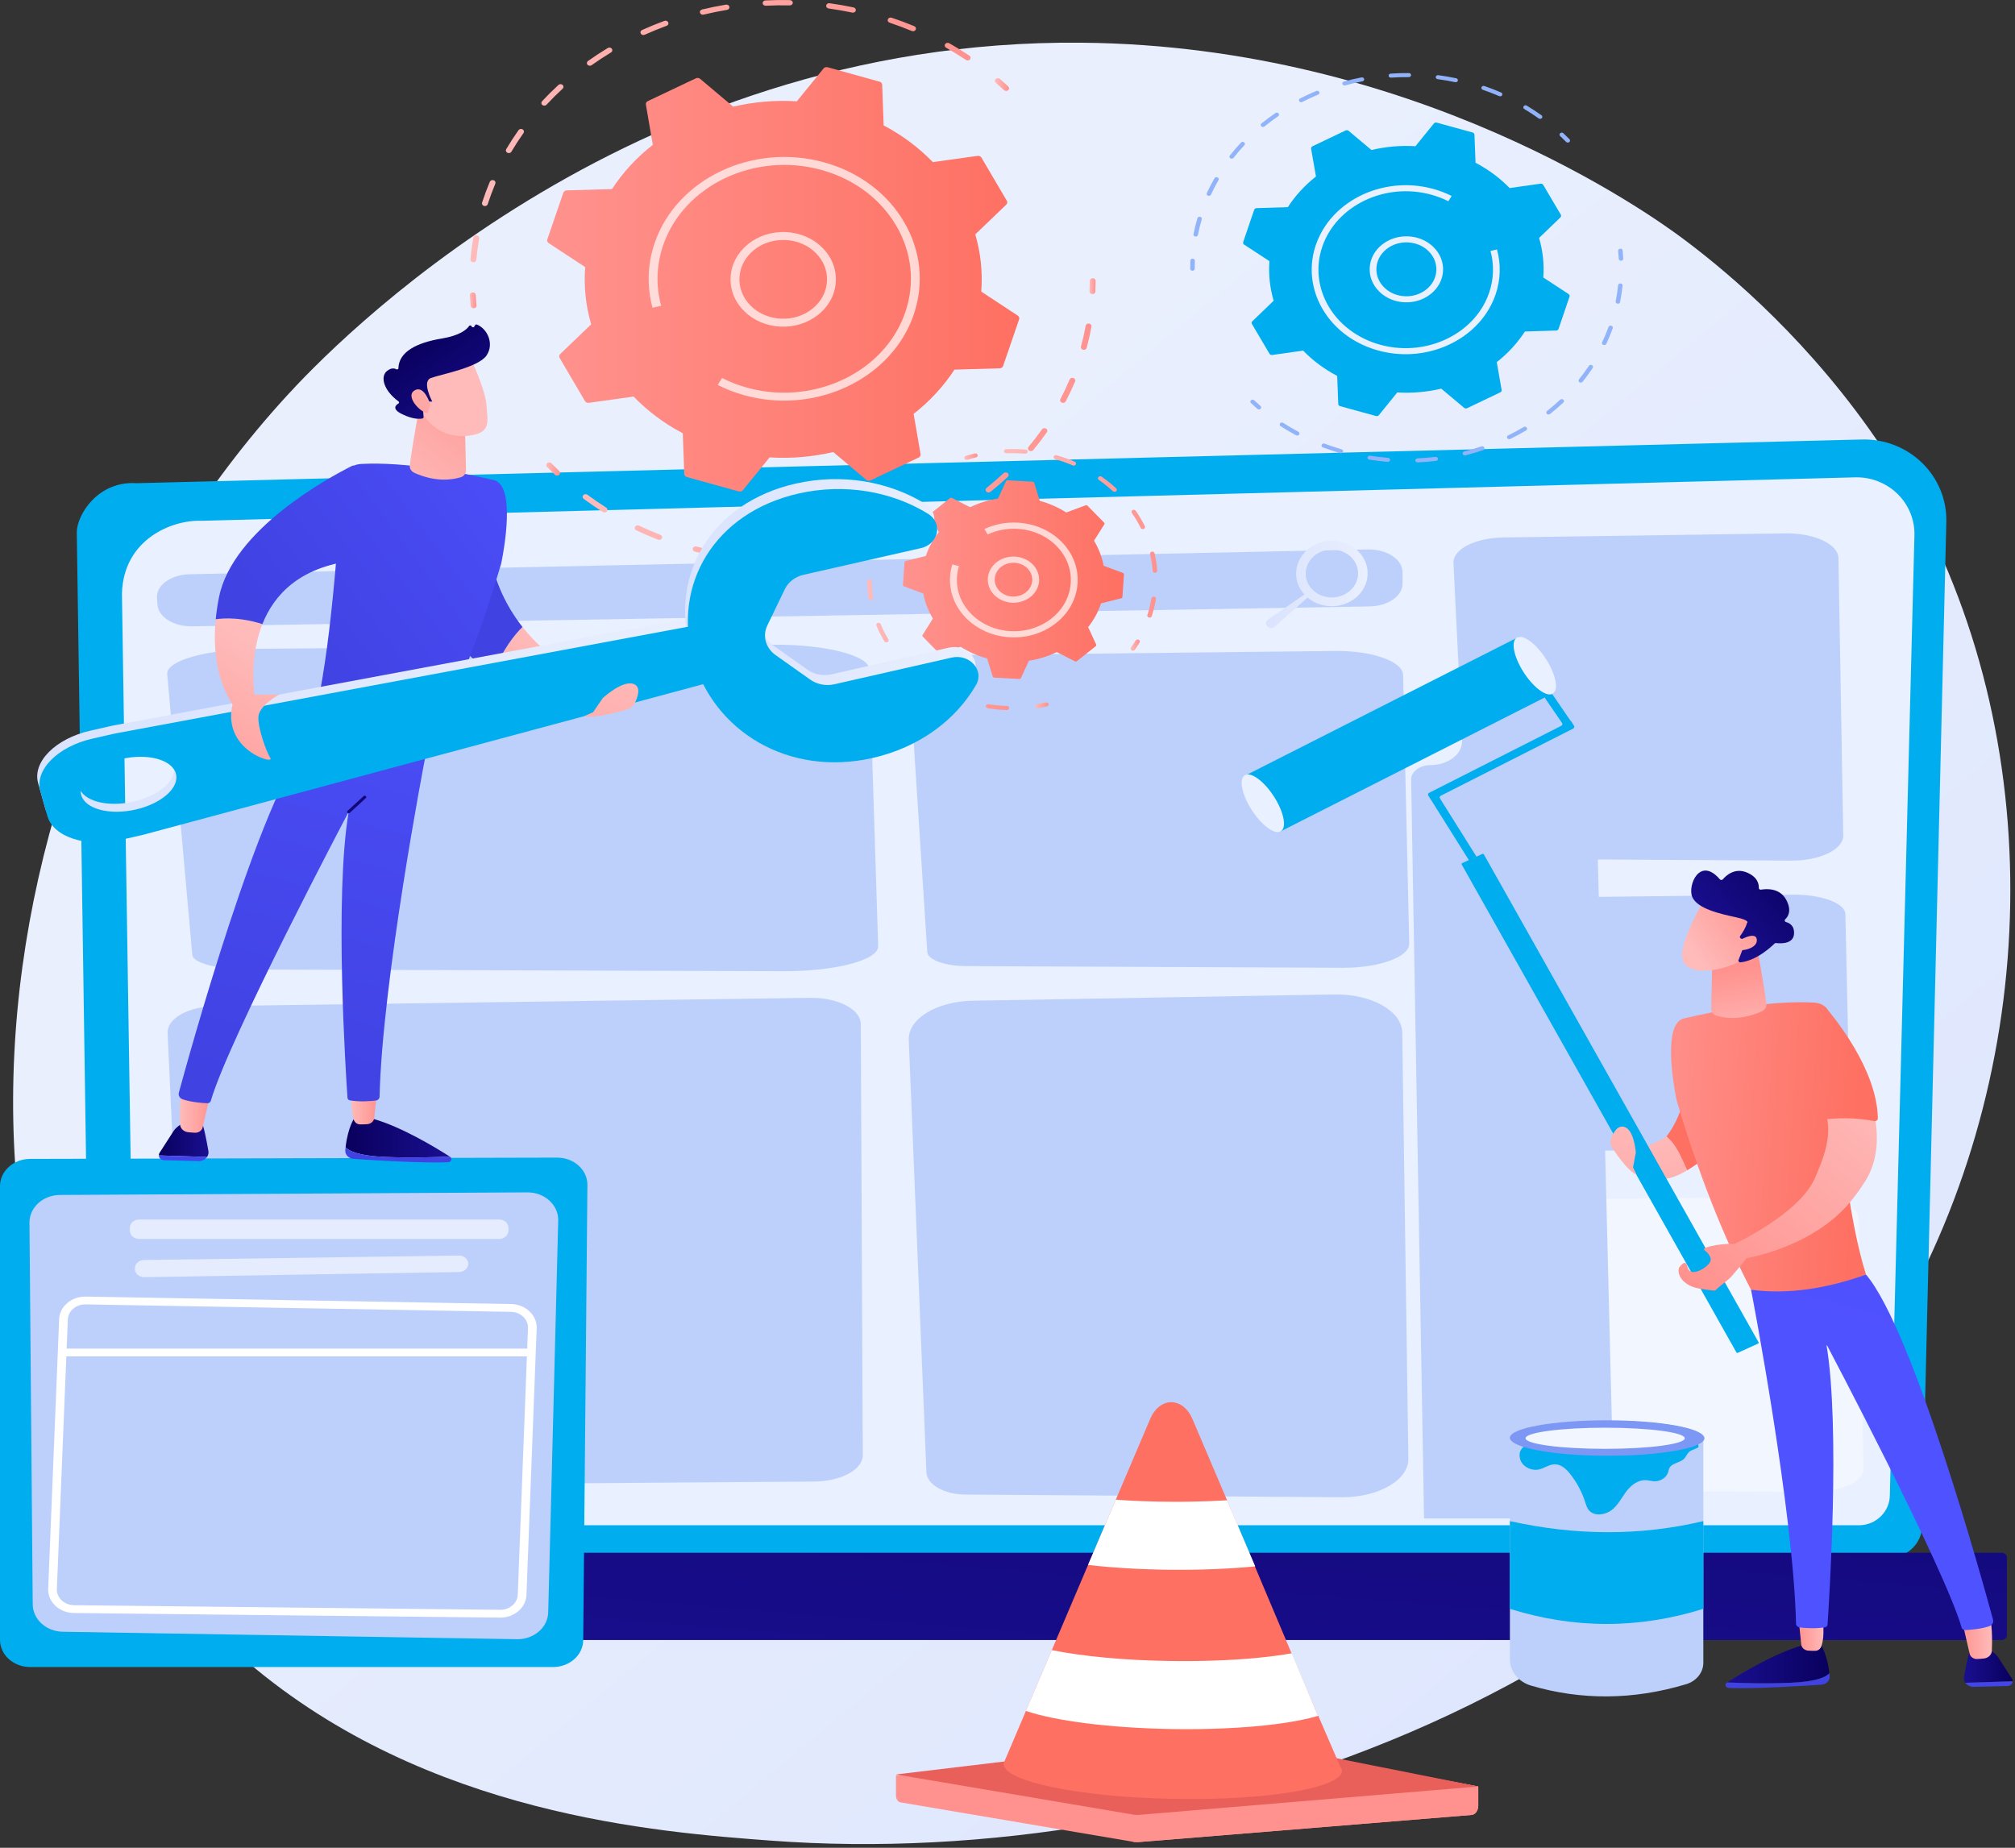 <svg width="386" height="354" viewBox="0 0 386 354" fill="none" xmlns="http://www.w3.org/2000/svg">
<rect x="0" y="0" width="386" height="354" fill="#333333" stroke="none"/>
<path d="M369.064 242.164C330.306 323.617 227.998 358.603 147.837 352.637C125.949 351.009 81.913 347.732 47.528 318.496C-18.506 262.35 -8.336 144.99 54.876 75.895C63.017 66.997 119.364 7.382 207.171 8.18C271.457 8.763 316.58 41.415 322.067 45.482C328.998 50.621 344.285 62.832 358.063 82.204C390.439 127.722 393.285 191.264 369.064 242.164Z" fill="url(#paint0_linear_460_473)"/>
<path d="M368.201 292.284C368.201 295.648 365.386 298.4 361.946 298.4H23.776C20.336 298.4 17.523 295.648 17.523 292.284L14.709 102.007C14.709 98.643 18.756 92.074 26.177 92.568L356.674 84.195C360.99 84.086 365.163 85.712 368.218 88.695C371.274 91.677 372.947 95.755 372.845 99.976L368.201 292.284Z" fill="#00ADEF"/>
<path d="M362.026 286.415C362.026 289.601 359.364 292.208 356.11 292.208H31.931C28.677 292.208 26.015 289.601 26.015 286.415L23.359 113.68C23.672 103.286 32.979 99.55 38.621 99.77C38.621 99.77 296.935 92.984 355.372 91.449C358.405 91.37 361.336 92.514 363.483 94.61C365.631 96.707 366.812 99.577 366.736 102.546L362.026 286.415Z" fill="#E9F0FF"/>
<path d="M383.41 314.196H2.127C1.557 314.196 1.092 313.777 1.092 313.265V298.406C1.092 297.894 1.557 297.476 2.127 297.476H383.41C383.979 297.476 384.445 297.894 384.445 298.406V313.265C384.444 313.777 383.979 314.196 383.41 314.196Z" fill="url(#paint1_linear_460_473)"/>
<path d="M36.356 110.013L261.965 105.26C265.633 105.183 268.671 107.144 268.671 109.593V111.847C268.671 114.199 265.859 116.121 262.334 116.18L36.823 119.99C33.295 120.049 30.339 118.22 30.165 115.869L30.069 114.559C29.889 112.138 32.723 110.09 36.356 110.013Z" fill="#BDD0FB"/>
<path d="M261.934 110.635C262.414 107.199 259.759 104.071 256.006 103.649C252.254 103.226 248.823 105.668 248.345 109.105C248.094 110.9 248.7 112.61 249.872 113.897L242.886 118.729C242.445 119.049 242.399 119.639 242.787 120.009L242.85 120.07C243.193 120.398 243.769 120.412 244.132 120.101L250.478 114.481C251.491 115.339 252.795 115.926 254.273 116.092C258.024 116.514 261.455 114.071 261.934 110.635ZM254.504 114.427C251.756 114.117 249.811 111.826 250.163 109.309C250.514 106.792 253.027 105.003 255.775 105.313C258.523 105.623 260.468 107.914 260.116 110.431C259.765 112.947 257.252 114.737 254.504 114.427Z" fill="url(#paint2_linear_460_473)"/>
<path d="M32.108 197.896L35.871 279.734C35.998 282.493 40.282 284.684 45.477 284.645L155.93 283.837C161.123 283.799 165.291 281.549 165.278 278.791L164.894 196.186C164.88 193.359 160.489 191.092 155.168 191.166L41.337 192.741C36.109 192.812 31.98 195.119 32.108 197.896Z" fill="#BDD0FB"/>
<path d="M186.516 125.47L255.757 124.713C262.844 124.635 268.721 126.705 268.78 129.299L269.956 180.745C270.015 183.337 264.241 185.441 257.156 185.41L185.073 185.087C181.016 185.068 177.728 183.879 177.633 182.395L174.252 130.205C174.087 127.661 179.565 125.546 186.516 125.47Z" fill="#BDD0FB"/>
<path d="M49.486 124.292L148.019 123.511C158.105 123.432 166.466 125.564 166.55 128.237L168.224 181.258C168.308 183.929 160.091 186.098 150.009 186.066L47.431 185.732C41.661 185.714 36.98 184.488 36.844 182.959L32.034 129.172C31.799 126.55 39.596 124.37 49.486 124.292Z" fill="#BDD0FB"/>
<path d="M186.351 191.718L255.593 190.516C262.68 190.393 268.556 193.677 268.616 197.793L269.791 279.437C269.851 283.551 264.077 286.891 256.992 286.84L184.908 286.327C180.852 286.298 177.564 284.41 177.469 282.055L174.088 199.229C173.922 195.195 179.401 191.838 186.351 191.718Z" fill="#BDD0FB"/>
<path d="M288.001 102.965L342.02 102.183C347.549 102.102 352.133 104.24 352.18 106.92L353.098 160.059C353.145 162.737 348.64 164.911 343.112 164.878L286.875 164.544C283.71 164.525 281.146 163.296 281.07 161.764L278.433 107.856C278.304 105.227 282.578 103.043 288.001 102.965Z" fill="#BDD0FB"/>
<path d="M289.328 172.012L343.347 171.399C348.876 171.336 353.46 173.014 353.507 175.115L354.425 216.81C354.472 218.911 349.967 220.616 344.438 220.59L288.202 220.328C285.037 220.313 282.473 219.349 282.397 218.147L279.76 175.849C279.631 173.788 283.904 172.073 289.328 172.012Z" fill="#BDD0FB"/>
<path opacity="0.37" d="M291.904 229.904L345.923 229.197C351.452 229.125 356.036 231.056 356.083 233.476L357.001 281.473C357.048 283.892 352.542 285.855 347.014 285.825L290.778 285.522C287.613 285.505 285.048 284.396 284.973 283.012L282.336 234.321C282.208 231.947 286.482 229.974 291.904 229.904Z" fill="white"/>
<path d="M272.795 290.896L270.327 149.394C270.3 147.841 271.966 146.572 274.029 146.572C277.367 146.572 280.073 144.536 280.073 142.026V107.462C280.073 105.261 282.496 103.499 285.418 103.572L298.728 103.904C302.004 103.986 304.623 105.983 304.684 108.451L309.236 290.897H272.795V290.896Z" fill="#BDD0FB"/>
<path d="M309.713 219.708L309.768 221.257C315.065 227.886 319.881 226.195 323.2 224.206C321.203 219.741 320.849 219.248 319.256 217.695C313.266 221.611 309.713 219.708 309.713 219.708Z" fill="url(#paint3_linear_460_473)"/>
<path d="M333.848 212.433L324.527 199.331C323.916 206.721 322.459 213.643 319.254 217.696C320.848 219.247 321.202 219.741 323.199 224.206C331.481 219.241 333.848 212.433 333.848 212.433Z" fill="url(#paint4_linear_460_473)"/>
<path d="M343 322.388C338.352 322.58 333.855 322.46 330.852 322.321C333.586 320.571 339.886 316.763 345.157 315.248L348.776 315.053C348.776 315.053 350.002 316.73 350.439 320.566C349.838 321.239 348.087 322.177 343 322.388Z" fill="url(#paint5_linear_460_473)"/>
<path d="M330.813 322.345C330.826 322.337 330.838 322.328 330.851 322.321C333.854 322.46 338.352 322.58 342.998 322.388C348.085 322.177 349.838 321.239 350.438 320.566C350.459 320.744 350.479 320.918 350.496 321.104C350.572 321.947 349.876 322.685 348.938 322.749C345.133 323.008 335.696 323.594 331.147 323.378C330.547 323.351 330.324 322.658 330.813 322.345Z" fill="url(#paint6_linear_460_473)"/>
<path d="M376.235 321.269C376.576 319.307 377.121 316.472 377.543 315.747C378.205 314.61 380.469 315.747 380.469 315.747C380.469 315.747 382.058 316.414 382.79 317.524C383.256 318.232 384.546 320.247 385.42 321.615C385.52 321.772 385.562 321.939 385.556 322.102L376.49 322.387C376.268 322.068 376.164 321.678 376.235 321.269Z" fill="url(#paint7_linear_460_473)"/>
<path d="M385.556 322.103C385.541 322.569 385.13 322.992 384.551 323.005L378.092 323.165C377.409 323.182 376.818 322.863 376.489 322.388L385.556 322.103Z" fill="url(#paint8_linear_460_473)"/>
<path d="M375.542 309.228C375.621 309.463 376.792 314.57 377.305 316.81C377.447 317.43 378.067 317.865 378.77 317.833C379.153 317.815 379.6 317.784 380.068 317.73C380.899 317.633 381.531 317.01 381.564 316.258C381.646 314.295 381.688 310.525 380.886 309.064C379.779 307.051 375.542 309.228 375.542 309.228Z" fill="url(#paint9_linear_460_473)"/>
<path d="M349.487 310.69C348.984 310.675 349.687 313.022 348.928 315.329C348.757 315.85 348.324 316.258 347.72 316.265C347.329 316.27 346.866 316.263 346.396 316.229C345.687 316.178 345.12 315.684 345.053 315.048L344.435 309.065L349.487 310.69Z" fill="url(#paint10_linear_460_473)"/>
<path d="M335.432 247.087C335.656 248.069 343.571 289.583 344.052 311.066C344.061 311.426 344.356 311.727 344.752 311.778C345.757 311.905 347.714 312.066 349.612 311.75C349.873 311.706 350.068 311.514 350.085 311.276C350.362 307.273 352.586 273.426 349.862 257.493C349.862 257.493 372.369 300.085 375.782 311.829C375.864 312.115 376.157 312.307 376.485 312.291C377.448 312.245 379.453 312.089 381.045 311.563C381.616 311.374 381.941 310.835 381.796 310.304C379.89 303.275 366.531 254.851 357.461 244.182L335.432 247.087Z" fill="url(#paint11_linear_460_473)"/>
<path d="M349.86 257.758C349.935 257.758 350.009 257.733 350.067 257.682C350.184 257.579 350.185 257.411 350.071 257.307L347.057 254.536C346.942 254.431 346.756 254.429 346.639 254.532C346.522 254.635 346.521 254.804 346.635 254.908L349.649 257.679C349.707 257.732 349.783 257.758 349.86 257.758Z" fill="url(#paint12_linear_460_473)"/>
<path d="M322.565 195.112C328.346 193.75 339.012 191.596 347.501 192.073C350.274 192.229 350.799 194.576 350.909 196.33C352.192 216.66 354.159 233.686 357.46 244.183C350.041 246.822 342.687 248.047 335.432 247.087C329.996 236.62 325.244 224.535 321.184 210.811C321.184 210.811 318.802 199.865 321.115 196.216C321.474 195.648 321.95 195.257 322.565 195.112Z" fill="url(#paint13_linear_460_473)"/>
<path d="M336.473 180.871C336.473 180.871 337.932 188.703 338.368 192.323C338.438 192.912 338.096 193.468 337.51 193.74C335.914 194.478 332.509 195.668 328.797 194.576C328.185 194.397 327.786 193.865 327.799 193.286L328.054 182.831L336.473 180.871Z" fill="url(#paint14_linear_460_473)"/>
<path d="M301.366 139.582C301.573 139.477 301.646 139.241 301.53 139.056L300.938 138.111L300.892 138.134L297.404 133.047C297.28 132.865 297.014 132.809 296.813 132.92L296.153 133.287C295.95 133.399 295.888 133.638 296.012 133.819L299.232 138.514C299.36 138.701 299.289 138.946 299.077 139.054L273.773 151.885C273.566 151.99 273.493 152.225 273.609 152.411L274.202 153.356L274.21 153.352L282.432 166.462C282.55 166.648 282.812 166.714 283.018 166.61L283.694 166.266C283.9 166.161 283.973 165.926 283.858 165.74L275.846 152.965C275.729 152.779 275.802 152.544 276.01 152.439L301.366 139.582Z" fill="#00ADEF"/>
<path d="M291.017 121.974L238.573 148.566L245.299 159.289L297.742 132.697L291.017 121.974Z" fill="#00ADEF"/>
<path d="M336.788 257.404L332.908 259.169C332.806 259.215 332.682 259.179 332.631 259.088L280.001 165.611C279.95 165.519 279.99 165.408 280.092 165.362L283.972 163.596C284.074 163.55 284.198 163.586 284.249 163.678L336.879 257.155C336.93 257.246 336.89 257.358 336.788 257.404Z" fill="#00ADEF"/>
<path d="M245.3 159.29C246.532 158.666 246.013 155.741 244.141 152.758C242.27 149.774 239.755 147.862 238.524 148.486C237.293 149.11 237.812 152.035 239.683 155.018C241.554 158.002 244.069 159.914 245.3 159.29Z" fill="#E9F0FF"/>
<path d="M297.4 132.925C298.631 132.301 298.112 129.376 296.24 126.393C294.369 123.409 291.854 121.497 290.623 122.121C289.392 122.745 289.911 125.67 291.782 128.653C293.653 131.637 296.168 133.549 297.4 132.925Z" fill="#E9F0FF"/>
<path d="M308.865 219.946C308.499 219.446 308.406 218.828 308.603 218.256C308.984 217.147 309.78 215.52 311.112 215.879C313.094 216.415 313.358 220.818 313.358 220.818L312.832 223.645L313.493 225.055C312.183 224.486 310.573 222.45 308.865 219.946Z" fill="url(#paint15_linear_460_473)"/>
<path d="M354.746 229.894C355.556 228.871 356.368 227.754 357.17 226.52C365.1 214.308 350.556 195.606 350.556 195.606L346.124 207.47C352.677 214.041 349.925 220.381 347.695 225.642C344.776 232.529 332.151 238.368 332.151 238.368L334.556 241.036C334.556 241.036 347.535 238.983 354.746 229.894Z" fill="url(#paint16_linear_460_473)"/>
<path d="M359.731 214.252C359.567 204.771 351.192 194.699 349.662 192.926C349.553 192.799 349.337 192.825 349.264 192.97L346.124 207.47C347.457 210.272 347.187 212.035 348.518 214.559C352.121 214.106 355.464 214.083 359.017 214.775C359.388 214.848 359.737 214.594 359.731 214.252Z" fill="url(#paint17_linear_460_473)"/>
<path d="M332.152 238.369C331.414 238.033 325.636 238.79 326.522 239.505C328.075 240.758 328.143 241.707 326.509 242.879C325.703 243.458 323.851 244.337 323.345 242.985C323.203 242.604 323.184 242.112 322.781 241.939C322.484 241.811 321.643 242.726 321.593 243.019C321.312 244.665 322.773 246.033 324.384 246.578C325.166 246.843 325.998 246.956 326.824 247.068C327.283 247.13 328.428 247.283 328.531 247.242C328.651 247.195 328.721 247.086 328.81 247C329.186 246.624 331.201 245.097 331.641 244.587C331.878 244.312 334.897 240.888 334.744 240.561C334.743 240.56 332.776 238.652 332.152 238.369Z" fill="url(#paint18_linear_460_473)"/>
<path d="M326.363 172.528C326.363 172.528 321.695 180.429 322.293 183.621C322.892 186.813 328.677 186.584 333.73 183.991L337.261 175.46L326.363 172.528Z" fill="url(#paint19_linear_460_473)"/>
<path d="M333.507 179.802C333.301 179.72 333.226 179.494 333.348 179.325C333.722 178.81 334.423 177.763 334.647 176.845C334.647 176.845 335.486 176.362 332.51 175.721C329.535 175.081 325.098 174.087 324.165 171.81C323.256 169.59 325.645 164.007 329.456 168.456C329.601 168.626 329.885 168.629 330.03 168.46C330.654 167.729 332.297 166.211 334.578 167.131C336.713 167.992 336.952 169.399 336.923 170.108C336.915 170.316 337.122 170.478 337.351 170.44C338.43 170.255 341.019 170.095 342.228 172.484C343.223 174.452 342.577 175.565 341.987 176.11C341.795 176.286 341.879 176.577 342.141 176.649C342.851 176.845 343.766 177.385 343.675 178.879C343.548 180.944 340.981 180.762 340.249 180.668C340.129 180.653 340.008 180.689 339.928 180.77C339.301 181.393 336.477 184.042 333.419 184.362C333.154 184.389 332.949 184.155 333.035 183.928L334.359 180.47C334.421 180.309 334.335 180.133 334.161 180.064L333.507 179.802Z" fill="url(#paint20_linear_460_473)"/>
<path d="M332.974 180.293C332.974 180.293 336.299 178.242 336.541 179.969C336.784 181.697 333.548 182.47 331.945 181.827L332.974 180.293Z" fill="url(#paint21_linear_460_473)"/>
<path d="M322.991 322.662C312.781 325.728 302.862 325.731 293.296 322.93C290.878 322.221 289.24 320.195 289.24 317.908V275.784C300.994 278.11 313.316 278.228 326.294 275.784V318.56C326.296 320.426 324.959 322.071 322.991 322.662Z" fill="#BDD0FB"/>
<path d="M307.768 278.797C318 278.797 326.295 277.298 326.295 275.448C326.295 273.599 318 272.1 307.768 272.1C297.535 272.1 289.24 273.599 289.24 275.448C289.24 277.298 297.535 278.797 307.768 278.797Z" fill="#7D97F4"/>
<path d="M326.295 308.219C313.944 312.082 301.592 312.082 289.241 308.219V291.415C301.704 294.177 314.061 294.318 326.295 291.415V308.219Z" fill="#00ADEF"/>
<path d="M291.227 279.613C291.624 280.946 293.316 281.846 294.807 281.516C295.852 281.285 296.747 280.549 297.823 280.533C299.045 280.514 300.021 281.42 300.734 282.313C302.029 283.935 303.013 285.758 303.632 287.675C303.839 288.313 304.021 288.992 304.52 289.483C305.588 290.534 307.607 290.198 308.794 289.255C309.98 288.313 310.625 286.953 311.507 285.771C312.389 284.588 313.744 283.486 315.324 283.571C315.853 283.6 316.366 283.763 316.895 283.783C318.068 283.828 319.22 283.08 319.545 282.067C319.644 281.756 319.676 281.421 319.854 281.14C320.389 280.298 321.805 280.217 322.537 279.534C323.002 279.101 323.156 278.472 323.698 278.046C323.903 277.884 325.307 277.363 325.336 277.282C325.583 276.603 324.799 275.99 324.072 275.699C319.812 273.993 314.943 275.694 310.325 276.275C305.788 276.846 301.446 275.915 296.953 275.95C294.477 275.971 290.302 276.508 291.227 279.613Z" fill="#00ADEF"/>
<path d="M307.982 278.892C318.214 278.892 326.509 277.393 326.509 275.544C326.509 273.694 318.214 272.195 307.982 272.195C297.749 272.195 289.454 273.694 289.454 275.544C289.454 277.393 297.749 278.892 307.982 278.892Z" fill="#7D97F4"/>
<path d="M307.488 277.569C315.912 277.569 322.741 276.662 322.741 275.544C322.741 274.426 315.912 273.519 307.488 273.519C299.064 273.519 292.236 274.426 292.236 275.544C292.236 276.662 299.064 277.569 307.488 277.569Z" fill="#F1F6FF"/>
<path d="M105.941 319.372H5.783C2.59 319.372 0 317.043 0 314.172V227.221C0 224.355 2.58 222.029 5.768 222.021L106.728 221.777C109.939 221.77 112.544 224.117 112.526 227.004L111.725 314.198C111.707 317.061 109.123 319.372 105.941 319.372Z" fill="#00ADEF"/>
<path d="M101.033 228.434L11.475 228.93C8.238 228.947 5.629 231.319 5.644 234.23L6.268 307.361C6.283 310.227 8.841 312.559 12.029 312.611L99.046 314.038C102.295 314.092 104.975 311.76 105.02 308.838L106.936 233.784C106.983 230.828 104.32 228.416 101.033 228.434Z" fill="#BDD0FB"/>
<path opacity="0.6" d="M97.391 235.216V235.772C97.391 236.643 96.606 237.35 95.635 237.35H26.632C25.663 237.35 24.877 236.644 24.877 235.772V235.216C24.877 234.345 25.662 233.638 26.632 233.638H95.635C96.606 233.638 97.391 234.344 97.391 235.216Z" fill="white"/>
<path opacity="0.6" d="M89.693 242.199C89.643 243.025 88.892 243.676 87.972 243.692L27.625 244.681C26.644 244.697 25.837 243.986 25.837 243.103V242.975C25.837 242.112 26.607 241.409 27.564 241.396L87.911 240.536C88.929 240.521 89.747 241.284 89.693 242.199Z" fill="white"/>
<path d="M95.852 309.902C95.832 309.902 95.812 309.902 95.792 309.902L14.168 309.021C12.826 309.006 11.572 308.521 10.637 307.654C9.703 306.788 9.202 305.645 9.227 304.438L11.328 252.797C11.352 251.609 11.897 250.489 12.86 249.656C13.824 248.823 15.109 248.38 16.426 248.401L97.906 249.827C100.658 249.875 102.858 251.929 102.81 254.403C102.81 254.407 102.81 254.412 102.81 254.416L100.851 305.499C100.804 307.932 98.567 309.902 95.852 309.902ZM16.328 249.895C15.461 249.895 14.642 250.191 14.015 250.734C13.373 251.29 13.009 252.038 12.992 252.839L10.892 304.48C10.876 305.272 11.209 306.034 11.832 306.613C12.456 307.192 13.293 307.515 14.189 307.525L95.811 308.406C95.825 308.406 95.837 308.406 95.851 308.406C97.662 308.406 99.154 307.091 99.188 305.459L101.146 254.37C101.175 252.722 99.709 251.355 97.874 251.323L16.394 249.896C16.372 249.896 16.35 249.895 16.328 249.895ZM101.978 254.388H101.983H101.978Z" fill="white"/>
<path d="M100.921 259.858H12.028C11.569 259.858 11.195 259.524 11.195 259.11C11.195 258.696 11.567 258.361 12.028 258.361H100.921C101.38 258.361 101.754 258.696 101.754 259.11C101.754 259.524 101.38 259.858 100.921 259.858Z" fill="white"/>
<path d="M91.096 58.931C91.008 59.003 90.895 59.05 90.767 59.06C90.456 59.085 90.183 58.878 90.155 58.598C90.09 57.919 90.038 57.23 90.001 56.552C89.986 56.272 90.227 56.034 90.538 56.019C90.85 56.006 91.116 56.221 91.131 56.503C91.167 57.168 91.218 57.845 91.282 58.51C91.298 58.675 91.225 58.829 91.096 58.931Z" fill="url(#paint22_linear_460_473)"/>
<path d="M185.75 11.45C185.554 11.609 185.253 11.627 185.033 11.48C183.808 10.659 182.53 9.871 181.236 9.141C180.971 8.991 180.891 8.678 181.058 8.44C181.221 8.2 181.574 8.13 181.837 8.28C183.156 9.026 184.458 9.828 185.708 10.664C185.959 10.832 186.01 11.15 185.824 11.376C185.802 11.404 185.777 11.428 185.75 11.45ZM175.282 5.851C175.119 5.984 174.878 6.024 174.666 5.936C173.282 5.361 171.853 4.825 170.416 4.347C170.122 4.249 169.973 3.957 170.082 3.694C170.19 3.43 170.516 3.296 170.808 3.394C172.273 3.882 173.732 4.428 175.141 5.014C175.425 5.131 175.548 5.434 175.417 5.689C175.384 5.752 175.337 5.807 175.282 5.851ZM163.763 2.293C163.629 2.4 163.443 2.45 163.256 2.41C161.764 2.097 160.244 1.833 158.737 1.625C158.428 1.583 158.216 1.322 158.264 1.045C158.311 0.768 158.599 0.576 158.907 0.62C160.444 0.832 161.993 1.1 163.513 1.42C163.817 1.483 164.005 1.757 163.935 2.031C163.906 2.136 163.846 2.226 163.763 2.293ZM91.062 50.118C90.95 50.209 90.8 50.26 90.638 50.247C90.326 50.225 90.094 49.98 90.119 49.701C90.243 48.307 90.429 46.898 90.675 45.512C90.723 45.236 91.012 45.046 91.322 45.09C91.631 45.134 91.841 45.395 91.792 45.672C91.553 47.032 91.369 48.413 91.248 49.781C91.234 49.916 91.165 50.034 91.062 50.118ZM151.683 0.902C151.579 0.986 151.44 1.036 151.29 1.032C149.764 0.999 148.217 1.02 146.692 1.094C146.381 1.109 146.113 0.895 146.097 0.615C146.08 0.333 146.319 0.094 146.63 0.079C148.185 0.003 149.763 -0.019 151.318 0.016C151.629 0.024 151.877 0.257 151.869 0.537C151.866 0.683 151.794 0.812 151.683 0.902ZM93.267 39.346C93.126 39.46 92.925 39.508 92.73 39.458C92.43 39.38 92.258 39.097 92.345 38.827C92.782 37.479 93.282 36.133 93.831 34.826C93.94 34.563 94.268 34.43 94.558 34.529C94.851 34.629 94.998 34.921 94.888 35.184C94.35 36.466 93.86 37.787 93.43 39.111C93.399 39.205 93.341 39.285 93.267 39.346ZM139.546 1.768C139.472 1.829 139.377 1.872 139.271 1.891C137.774 2.139 136.263 2.445 134.782 2.799C134.48 2.872 134.171 2.71 134.09 2.439C134.01 2.167 134.189 1.889 134.491 1.817C136 1.455 137.54 1.143 139.065 0.89C139.373 0.839 139.668 1.021 139.724 1.298C139.761 1.478 139.688 1.653 139.546 1.768ZM97.847 29.197C97.676 29.336 97.418 29.372 97.203 29.269C96.928 29.138 96.823 28.829 96.969 28.581C97.701 27.345 98.496 26.118 99.333 24.937C99.499 24.7 99.85 24.631 100.113 24.781C100.376 24.932 100.453 25.246 100.286 25.482C99.466 26.641 98.686 27.843 97.968 29.057C97.935 29.113 97.894 29.159 97.847 29.197ZM127.862 4.849C127.815 4.887 127.76 4.92 127.696 4.942C126.282 5.461 124.874 6.037 123.507 6.654C123.228 6.781 122.888 6.679 122.747 6.429C122.607 6.179 122.72 5.872 122.999 5.747C124.391 5.118 125.827 4.53 127.269 4.003C127.559 3.896 127.888 4.021 128.006 4.28C128.099 4.483 128.034 4.709 127.862 4.849ZM117.117 10C117.098 10.016 117.076 10.031 117.054 10.045C115.787 10.809 114.537 11.631 113.337 12.486C113.091 12.661 112.737 12.623 112.543 12.403C112.349 12.182 112.402 11.864 112.635 11.689C113.858 10.818 115.133 9.982 116.424 9.201C116.683 9.045 117.034 9.107 117.208 9.34C117.365 9.553 117.323 9.834 117.117 10ZM104.642 20.109C104.436 20.277 104.121 20.285 103.901 20.122C103.662 19.942 103.63 19.621 103.83 19.405C104.828 18.33 105.886 17.277 106.975 16.275C107.202 16.078 107.551 16.071 107.774 16.267C107.997 16.462 108.002 16.785 107.784 16.985C106.716 17.968 105.678 19.002 104.699 20.056C104.68 20.076 104.661 20.093 104.642 20.109Z" fill="url(#paint23_linear_460_473)"/>
<path d="M193.116 17.298C192.89 17.481 192.541 17.471 192.329 17.272C191.815 16.791 191.284 16.311 190.75 15.847C190.525 15.652 190.52 15.33 190.736 15.128C190.958 14.933 191.311 14.921 191.535 15.115C192.08 15.589 192.623 16.077 193.145 16.568C193.361 16.77 193.353 17.092 193.129 17.287C193.126 17.29 193.12 17.294 193.116 17.298Z" fill="url(#paint24_linear_460_473)"/>
<path d="M209.65 56.215C209.546 56.301 209.404 56.35 209.251 56.346C208.939 56.337 208.695 56.1 208.706 55.82C208.734 55.148 208.746 54.47 208.745 53.807C208.745 53.527 208.997 53.299 209.309 53.298C209.622 53.298 209.875 53.525 209.875 53.806C209.876 54.483 209.863 55.173 209.835 55.858C209.831 55.999 209.759 56.127 209.65 56.215Z" fill="url(#paint25_linear_460_473)"/>
<path d="M190.114 93.921L189.733 94.228C189.498 94.414 189.141 94.394 188.935 94.184C188.729 93.975 188.75 93.657 188.979 93.471C188.98 93.469 188.981 93.468 188.983 93.467L189.356 93.167C190.347 92.363 191.322 91.517 192.253 90.65C192.477 90.453 192.828 90.444 193.053 90.638C193.277 90.833 193.283 91.155 193.066 91.357C192.118 92.238 191.125 93.102 190.114 93.921ZM183.885 98.335C183.865 98.349 183.846 98.364 183.826 98.377C182.562 99.155 181.248 99.9 179.921 100.59C179.651 100.73 179.305 100.647 179.149 100.404C178.992 100.161 179.087 99.851 179.356 99.709C180.658 99.032 181.948 98.301 183.187 97.538C183.445 97.379 183.797 97.439 183.973 97.669C184.134 97.882 184.092 98.166 183.885 98.335ZM197.854 86.296C197.657 86.456 197.357 86.473 197.138 86.326C196.888 86.157 196.836 85.839 197.023 85.614C197.926 84.531 198.79 83.403 199.595 82.263C199.762 82.023 200.111 81.955 200.375 82.105C200.638 82.255 200.717 82.569 200.55 82.806C199.73 83.969 198.849 85.119 197.93 86.224C197.905 86.25 197.881 86.275 197.854 86.296ZM173.37 103.504C173.325 103.541 173.271 103.572 173.212 103.595C171.798 104.133 170.345 104.626 168.895 105.062C168.599 105.151 168.279 105.007 168.18 104.741C168.081 104.476 168.239 104.186 168.537 104.098C169.959 103.67 171.384 103.186 172.774 102.658C173.06 102.549 173.392 102.669 173.514 102.928C173.607 103.134 173.544 103.363 173.37 103.504ZM204.023 77.055C203.859 77.188 203.617 77.228 203.404 77.138C203.122 77.02 203.001 76.717 203.133 76.463C203.77 75.245 204.364 73.984 204.898 72.713C205.009 72.451 205.335 72.318 205.628 72.418C205.92 72.518 206.066 72.811 205.956 73.074C205.41 74.368 204.805 75.654 204.156 76.896C204.124 76.958 204.077 77.012 204.023 77.055ZM161.917 106.679C161.844 106.739 161.753 106.781 161.65 106.799C160.149 107.069 158.617 107.291 157.095 107.457C156.785 107.491 156.504 107.292 156.467 107.014C156.428 106.735 156.65 106.482 156.96 106.447C158.453 106.284 159.958 106.067 161.429 105.802C161.735 105.746 162.033 105.924 162.095 106.2C162.135 106.383 162.061 106.563 161.917 106.679ZM208.002 66.889C207.869 66.998 207.678 67.048 207.489 67.006C207.186 66.94 207 66.664 207.073 66.392C207.429 65.078 207.732 63.736 207.975 62.401C208.026 62.123 208.315 61.936 208.624 61.982C208.931 62.027 209.141 62.29 209.09 62.566C208.842 63.925 208.533 65.293 208.17 66.633C208.144 66.734 208.084 66.824 208.002 66.889ZM149.993 107.714C149.892 107.796 149.759 107.845 149.611 107.844C148.083 107.836 146.532 107.774 145.001 107.66C144.69 107.637 144.46 107.392 144.484 107.112C144.509 106.831 144.783 106.623 145.095 106.647C146.597 106.76 148.119 106.819 149.618 106.828C149.931 106.829 150.182 107.058 150.18 107.338C150.179 107.488 150.106 107.622 149.993 107.714ZM138.078 106.563C137.949 106.668 137.767 106.717 137.582 106.683C136.404 106.46 135.213 106.2 134.044 105.912C133.73 105.834 133.416 105.755 133.104 105.673C132.804 105.594 132.633 105.312 132.72 105.042C132.807 104.772 133.121 104.618 133.42 104.696C133.726 104.777 134.033 104.855 134.342 104.931C135.489 105.213 136.657 105.468 137.814 105.688C138.12 105.746 138.314 106.015 138.251 106.29C138.227 106.4 138.164 106.493 138.078 106.563ZM126.654 103.301C126.494 103.43 126.262 103.472 126.051 103.39C124.644 102.844 123.243 102.24 121.887 101.598C121.611 101.467 121.505 101.16 121.651 100.912C121.796 100.664 122.139 100.569 122.415 100.699C123.745 101.33 125.12 101.921 126.5 102.457C126.787 102.569 126.919 102.867 126.795 103.125C126.762 103.195 126.714 103.253 126.654 103.301ZM116.191 98.046C115.999 98.201 115.709 98.223 115.488 98.084C114.234 97.294 112.998 96.448 111.812 95.572C111.571 95.394 111.537 95.074 111.735 94.857C111.934 94.645 112.291 94.61 112.53 94.788C113.692 95.648 114.906 96.478 116.136 97.253C116.391 97.414 116.454 97.731 116.275 97.96C116.25 97.993 116.221 98.021 116.191 98.046Z" fill="url(#paint26_linear_460_473)"/>
<path d="M107.109 90.983C106.881 91.167 106.53 91.155 106.319 90.954C105.802 90.462 105.287 89.95 104.785 89.436C104.58 89.224 104.629 88.903 104.839 88.719C105.074 88.534 105.431 88.555 105.637 88.767C106.129 89.273 106.634 89.775 107.142 90.258C107.357 90.462 107.346 90.783 107.118 90.977C107.114 90.978 107.111 90.98 107.109 90.983Z" fill="url(#paint27_linear_460_473)"/>
<path d="M112.059 76.838C112.201 77.08 112.499 77.214 112.799 77.173L121.373 75.978C124.032 78.727 127.198 81.115 130.796 83.008L131.077 90.8C131.087 91.074 131.288 91.311 131.579 91.391L141.523 94.152C141.814 94.233 142.129 94.138 142.308 93.918L147.428 87.627C151.588 87.887 155.699 87.521 159.62 86.599L165.952 91.933C166.174 92.12 166.503 92.159 166.772 92.032L175.974 87.662C176.243 87.535 176.392 87.267 176.346 86.997L175.018 79.288C178.074 76.898 180.73 74.052 182.836 70.816L191.502 70.563C191.807 70.555 192.07 70.374 192.16 70.112L195.23 61.172C195.32 60.91 195.215 60.626 194.97 60.465L187.973 55.862C188.262 52.122 187.856 48.425 186.83 44.9L192.763 39.207C192.972 39.008 193.016 38.712 192.874 38.47L188.011 30.197C187.869 29.956 187.572 29.822 187.271 29.863L178.697 31.057C176.039 28.309 172.873 25.921 169.275 24.027L168.993 16.236C168.984 15.963 168.782 15.725 168.492 15.645L158.548 12.884C158.257 12.803 157.941 12.897 157.762 13.118L152.642 19.409C148.483 19.149 144.372 19.515 140.45 20.436L134.12 15.103C133.898 14.916 133.569 14.876 133.3 15.004L124.098 19.373C123.829 19.501 123.68 19.767 123.726 20.039L125.054 27.747C121.998 30.138 119.342 32.984 117.236 36.22L108.57 36.472C108.266 36.481 108.002 36.662 107.912 36.924L104.841 45.864C104.752 46.126 104.857 46.409 105.102 46.571L112.099 51.174C111.81 54.914 112.218 58.61 113.242 62.136L107.31 67.828C107.102 68.028 107.058 68.324 107.2 68.566L112.059 76.838Z" fill="url(#paint28_linear_460_473)"/>
<path opacity="0.7" d="M156.793 60.252C156.791 60.255 156.789 60.256 156.787 60.258C154.784 61.879 152.2 62.703 149.508 62.576C146.817 62.449 144.341 61.387 142.539 59.588C140.734 57.788 139.819 55.463 139.96 53.044C140.251 48.049 145.007 44.197 150.563 44.46C153.254 44.587 155.729 45.649 157.532 47.448C159.336 49.248 160.251 51.573 160.111 53.992C159.969 56.408 158.792 58.631 156.793 60.252ZM144.413 47.915C142.751 49.263 141.771 51.113 141.654 53.123C141.537 55.137 142.297 57.07 143.798 58.567C145.298 60.065 147.358 60.947 149.596 61.053C151.835 61.158 153.986 60.473 155.651 59.124C155.652 59.123 155.655 59.121 155.656 59.12C157.319 57.771 158.298 55.921 158.416 53.911C158.533 51.899 157.772 49.965 156.271 48.468C154.772 46.969 152.711 46.087 150.473 45.982C148.235 45.877 146.083 46.562 144.418 47.91C144.417 47.911 144.416 47.914 144.413 47.915Z" fill="white"/>
<path opacity="0.7" d="M167.64 70.711C161.066 76.044 151.62 78.226 142.562 75.712C140.792 75.22 139.083 74.562 137.483 73.753L138.314 72.424C139.811 73.18 141.408 73.796 143.062 74.256C153.105 77.044 163.661 73.655 169.637 66.499C169.648 66.485 169.659 66.471 169.67 66.459C169.681 66.445 169.692 66.432 169.705 66.418C171.305 64.485 172.57 62.281 173.405 59.851C175.318 54.283 174.705 48.38 171.678 43.226C170.719 41.593 169.554 40.097 168.213 38.761C165.322 35.881 161.613 33.742 157.383 32.568C144.6 29.018 130.988 35.481 127.04 46.973C125.742 50.753 125.607 54.769 126.649 58.588L125.002 58.951C123.887 54.864 124.032 50.567 125.42 46.523C129.645 34.228 144.208 27.312 157.884 31.11C162.41 32.367 166.378 34.654 169.47 37.736C170.905 39.166 172.152 40.766 173.178 42.513C176.415 48.026 177.072 54.344 175.026 60.3C173.598 64.452 170.992 67.991 167.64 70.711Z" fill="white"/>
<path d="M184.929 88.033C184.853 87.986 184.793 87.918 184.761 87.834C184.684 87.627 184.807 87.402 185.037 87.333C185.599 87.162 186.174 87.007 186.746 86.87C186.98 86.814 187.22 86.939 187.283 87.15C187.345 87.36 187.206 87.577 186.972 87.633C186.418 87.765 185.862 87.917 185.318 88.081C185.181 88.122 185.04 88.1 184.929 88.033Z" fill="url(#paint29_linear_460_473)"/>
<path d="M219.968 118.26C219.815 118.166 219.739 117.992 219.793 117.824C220.128 116.786 220.388 115.718 220.566 114.648C220.602 114.432 220.825 114.283 221.065 114.316C221.305 114.348 221.47 114.549 221.434 114.764C221.251 115.87 220.982 116.974 220.635 118.044C220.567 118.254 220.323 118.374 220.09 118.313C220.048 118.301 220.005 118.282 219.968 118.26ZM220.995 109.672C220.887 109.607 220.813 109.499 220.803 109.373C220.722 108.292 220.558 107.208 220.316 106.151C220.268 105.938 220.421 105.728 220.658 105.685C220.895 105.641 221.128 105.779 221.176 105.992C221.426 107.083 221.594 108.203 221.678 109.319C221.695 109.537 221.511 109.726 221.27 109.741C221.168 109.746 221.073 109.721 220.995 109.672ZM192.51 86.771C192.399 86.703 192.323 86.59 192.318 86.462C192.308 86.243 192.496 86.06 192.738 86.051C193.4 86.027 194.072 86.023 194.741 86.04C195.318 86.055 195.9 86.087 196.472 86.133C196.714 86.153 196.892 86.345 196.869 86.563C196.847 86.78 196.633 86.94 196.392 86.92C195.838 86.874 195.274 86.844 194.715 86.83C194.067 86.812 193.415 86.816 192.774 86.84C192.676 86.842 192.585 86.817 192.51 86.771ZM218.668 101.296C218.603 101.256 218.55 101.2 218.515 101.131C218.023 100.146 217.451 99.18 216.816 98.262C216.688 98.076 216.751 97.833 216.956 97.718C217.163 97.603 217.432 97.66 217.561 97.845C218.217 98.794 218.809 99.79 219.316 100.807C219.415 101.007 219.316 101.24 219.095 101.329C218.951 101.387 218.789 101.37 218.668 101.296ZM202.03 87.916C201.873 87.821 201.799 87.64 201.859 87.47C201.934 87.262 202.181 87.148 202.412 87.214C203.593 87.553 204.762 87.97 205.884 88.45C206.103 88.543 206.195 88.78 206.092 88.977C205.987 89.174 205.725 89.257 205.506 89.164C204.419 88.698 203.289 88.296 202.143 87.967C202.103 87.954 202.065 87.937 202.03 87.916ZM213.259 94.16C213.235 94.146 213.212 94.129 213.191 94.11C212.349 93.335 211.443 92.605 210.497 91.941C210.305 91.807 210.272 91.558 210.421 91.386C210.57 91.215 210.844 91.193 211.037 91.318C212.014 92.004 212.95 92.758 213.82 93.557C213.989 93.713 213.986 93.963 213.813 94.116C213.661 94.25 213.428 94.265 213.259 94.16Z" fill="url(#paint30_linear_460_473)"/>
<path d="M216.774 124.59C216.578 124.469 216.523 124.232 216.651 124.051C216.96 123.614 217.258 123.166 217.533 122.715C217.651 122.524 217.918 122.455 218.13 122.56C218.354 122.659 218.42 122.906 218.303 123.096C218.017 123.562 217.711 124.026 217.392 124.476C217.261 124.659 216.989 124.714 216.785 124.596C216.782 124.595 216.778 124.592 216.774 124.59Z" fill="url(#paint31_linear_460_473)"/>
<path d="M198.484 135.605C198.39 135.546 198.32 135.456 198.299 135.347C198.256 135.132 198.416 134.928 198.654 134.89C199.22 134.8 199.789 134.692 200.346 134.57C200.581 134.518 200.818 134.648 200.876 134.86C200.934 135.072 200.789 135.285 200.554 135.337C199.979 135.463 199.392 135.575 198.807 135.668C198.689 135.686 198.575 135.662 198.484 135.605Z" fill="url(#paint32_linear_460_473)"/>
<path d="M180.134 132.765C179.947 132.649 179.886 132.423 180 132.243C180.12 132.053 180.389 131.988 180.6 132.096C181.627 132.622 182.703 133.092 183.8 133.492C184.028 133.574 184.134 133.804 184.043 134.006C183.952 134.208 183.695 134.306 183.471 134.224C182.339 133.812 181.227 133.326 180.166 132.782C180.153 132.777 180.144 132.771 180.134 132.765ZM175.378 129.677C175.361 129.667 175.346 129.656 175.331 129.643C174.423 128.908 173.56 128.113 172.767 127.278C172.61 127.112 172.632 126.863 172.816 126.721C173 126.58 173.277 126.6 173.435 126.765C174.202 127.573 175.037 128.343 175.918 129.055C176.099 129.201 176.114 129.45 175.951 129.612C175.802 129.763 175.557 129.787 175.378 129.677ZM189.03 135.63C188.893 135.545 188.815 135.394 188.844 135.237C188.886 135.022 189.112 134.877 189.352 134.915C190.515 135.093 191.706 135.205 192.891 135.246C193.133 135.253 193.322 135.436 193.313 135.656C193.303 135.874 193.099 136.044 192.856 136.035C191.633 135.993 190.403 135.879 189.203 135.694C189.141 135.682 189.081 135.661 189.03 135.63ZM169.541 122.995C169.485 122.96 169.436 122.913 169.402 122.856C168.823 121.887 168.312 120.876 167.882 119.85C167.796 119.646 167.911 119.418 168.138 119.341C168.365 119.264 168.619 119.367 168.703 119.571C169.119 120.565 169.614 121.544 170.175 122.482C170.289 122.674 170.21 122.913 169.996 123.017C169.847 123.089 169.672 123.076 169.541 122.995ZM166.582 114.928C166.484 114.867 166.413 114.772 166.395 114.658C166.22 113.575 166.123 112.467 166.108 111.367C166.105 111.149 166.3 110.97 166.542 110.966C166.785 110.964 166.983 111.139 166.987 111.357C167.002 112.424 167.095 113.496 167.264 114.545C167.299 114.761 167.133 114.962 166.894 114.993C166.779 115.007 166.67 114.981 166.582 114.928ZM166.849 106.435C166.707 106.348 166.63 106.191 166.666 106.03C166.91 104.953 167.235 103.88 167.635 102.844C167.715 102.638 167.964 102.529 168.193 102.6C168.423 102.67 168.543 102.896 168.465 103.101C168.077 104.105 167.762 105.144 167.526 106.187C167.478 106.401 167.246 106.539 167.008 106.496C166.95 106.484 166.896 106.463 166.849 106.435Z" fill="url(#paint33_linear_460_473)"/>
<path d="M170.321 98.513C170.128 98.395 170.072 98.161 170.194 97.98C170.505 97.525 170.835 97.075 171.176 96.64C171.314 96.465 171.584 96.42 171.782 96.541C171.784 96.543 171.786 96.544 171.788 96.545C171.986 96.67 172.033 96.917 171.894 97.095C171.563 97.516 171.243 97.953 170.943 98.393C170.816 98.579 170.546 98.637 170.339 98.523C170.332 98.52 170.327 98.517 170.321 98.513Z" fill="url(#paint34_linear_460_473)"/>
<path d="M178.389 98.292C178.285 98.375 178.25 98.51 178.304 98.627L179.832 101.95C178.752 103.321 177.907 104.855 177.356 106.51L173.505 107.472C173.37 107.505 173.273 107.613 173.265 107.738L172.972 112.043C172.963 112.17 173.045 112.286 173.174 112.334L176.866 113.711C177.189 115.415 177.819 117.031 178.705 118.509L176.737 121.639C176.668 121.75 176.684 121.886 176.777 121.98L179.955 125.211C180.047 125.305 180.198 125.336 180.327 125.287L184.023 123.913C185.548 124.885 187.254 125.643 189.095 126.14L190.165 129.602C190.202 129.724 190.322 129.81 190.461 129.818L195.249 130.082C195.39 130.089 195.519 130.016 195.573 129.9L197.104 126.58C198.999 126.29 200.796 125.724 202.441 124.927L205.922 126.696C206.045 126.758 206.196 126.743 206.301 126.66L209.894 123.803C209.999 123.72 210.033 123.585 209.979 123.468L208.451 120.145C209.532 118.774 210.376 117.24 210.928 115.585L214.778 114.623C214.913 114.59 215.01 114.482 215.018 114.357L215.312 110.052C215.32 109.925 215.239 109.809 215.109 109.761L211.417 108.384C211.094 106.68 210.465 105.064 209.578 103.586L211.546 100.456C211.615 100.345 211.599 100.209 211.506 100.115L208.328 96.884C208.236 96.79 208.086 96.759 207.956 96.808L204.26 98.182C202.736 97.21 201.029 96.451 199.188 95.955L198.118 92.493C198.081 92.371 197.961 92.285 197.822 92.277L193.034 92.013C192.894 92.006 192.764 92.079 192.71 92.195L191.179 95.515C189.284 95.805 187.487 96.371 185.843 97.168L182.361 95.399C182.239 95.337 182.087 95.352 181.982 95.435L178.389 98.292Z" fill="url(#paint35_linear_460_473)"/>
<path opacity="0.7" d="M191.371 114.702C191.369 114.701 191.368 114.701 191.367 114.7C190.282 114.034 189.55 113.027 189.307 111.866C189.065 110.705 189.339 109.529 190.079 108.553C190.821 107.578 191.94 106.92 193.231 106.702C195.897 106.251 198.473 107.833 198.974 110.23C199.217 111.391 198.943 112.567 198.203 113.542C197.461 114.517 196.342 115.175 195.051 115.394C193.762 115.613 192.454 115.366 191.371 114.702ZM196.168 108.375C195.407 107.908 194.45 107.702 193.474 107.867C192.528 108.027 191.71 108.509 191.167 109.223C190.624 109.936 190.422 110.799 190.602 111.648C190.779 112.498 191.316 113.234 192.109 113.722C192.111 113.722 192.111 113.723 192.112 113.723C192.906 114.21 193.863 114.39 194.807 114.23C195.752 114.07 196.571 113.589 197.114 112.874C197.657 112.161 197.858 111.298 197.679 110.449C197.497 109.571 196.932 108.842 196.168 108.375Z" fill="white"/>
<path opacity="0.7" d="M187.341 120.209C183.892 118.095 181.729 114.448 182.003 110.439C182.05 109.745 182.17 109.057 182.358 108.387C182.383 108.302 182.408 108.215 182.436 108.131L183.704 108.451C183.495 109.118 183.366 109.812 183.318 110.511C183.265 111.287 183.315 112.048 183.455 112.781C183.455 112.784 183.457 112.785 183.457 112.788C183.457 112.791 183.458 112.795 183.458 112.799C184.092 116.068 186.541 118.824 189.886 120.124C190.752 120.461 191.678 120.701 192.647 120.826C192.679 120.83 192.709 120.835 192.741 120.839C192.765 120.841 192.792 120.845 192.816 120.847C192.881 120.855 192.946 120.862 193.012 120.868C193.188 120.886 193.368 120.899 193.547 120.909C196.458 121.07 199.264 120.202 201.448 118.464C202.14 117.914 202.744 117.297 203.251 116.628C204.344 115.185 204.99 113.5 205.111 111.712C205.289 109.095 204.324 106.572 202.392 104.608C200.461 102.644 197.793 101.474 194.882 101.314C192.907 101.205 190.939 101.578 189.193 102.393L188.587 101.341C190.545 100.427 192.75 100.008 194.964 100.131C198.226 100.31 201.214 101.621 203.379 103.822C205.544 106.023 206.626 108.851 206.426 111.783C206.29 113.786 205.566 115.675 204.341 117.292C203.773 118.042 203.096 118.733 202.321 119.35C199.873 121.297 196.728 122.27 193.467 122.09C191.193 121.966 189.099 121.287 187.341 120.209Z" fill="white"/>
<path d="M310.304 49.897C310.187 49.832 310.106 49.718 310.099 49.586C310.073 49.074 310.033 48.562 309.983 48.063C309.961 47.851 310.136 47.662 310.372 47.644C310.607 47.625 310.817 47.781 310.838 47.993C310.889 48.504 310.929 49.027 310.956 49.548C310.967 49.762 310.784 49.943 310.548 49.952C310.459 49.957 310.375 49.936 310.304 49.897Z" fill="#91B3FA"/>
<path d="M247.827 83.138C246.973 82.669 246.128 82.165 245.316 81.641C245.123 81.518 245.079 81.276 245.217 81.104C245.354 80.931 245.621 80.888 245.815 81.014C246.748 81.617 247.725 82.189 248.717 82.721C248.719 82.722 248.72 82.722 248.721 82.723C248.921 82.834 248.986 83.068 248.866 83.25C248.745 83.433 248.482 83.493 248.278 83.384C248.129 83.303 247.977 83.222 247.827 83.138ZM253.359 85.683C253.181 85.585 253.104 85.383 253.187 85.204C253.278 85.007 253.53 84.915 253.749 84.997C254.81 85.396 255.905 85.76 257.002 86.079C257.229 86.144 257.352 86.362 257.279 86.565C257.206 86.767 256.965 86.879 256.739 86.814C255.618 86.489 254.502 86.117 253.418 85.71C253.398 85.702 253.377 85.692 253.359 85.683ZM262.169 88.01C262.023 87.929 261.939 87.774 261.97 87.613C262.012 87.404 262.234 87.264 262.468 87.301C263.603 87.482 264.76 87.619 265.904 87.712C266.139 87.731 266.314 87.919 266.292 88.131C266.272 88.343 266.062 88.5 265.827 88.481C264.658 88.386 263.478 88.244 262.318 88.06C262.264 88.052 262.214 88.034 262.169 88.01ZM271.33 88.529C271.213 88.464 271.131 88.352 271.124 88.219C271.113 88.006 271.295 87.825 271.532 87.815C272.68 87.764 273.841 87.666 274.983 87.526C275.218 87.498 275.435 87.645 275.467 87.856C275.499 88.067 275.335 88.261 275.101 88.291C273.935 88.435 272.748 88.534 271.576 88.586C271.485 88.588 271.401 88.567 271.33 88.529ZM280.386 87.193C280.298 87.145 280.228 87.067 280.197 86.969C280.132 86.764 280.266 86.55 280.494 86.493C281.6 86.213 282.708 85.885 283.786 85.52C284.008 85.446 284.256 85.546 284.339 85.746C284.421 85.945 284.31 86.168 284.088 86.243C282.987 86.616 281.855 86.95 280.725 87.236C280.607 87.266 280.484 87.248 280.386 87.193ZM288.888 84.082C288.826 84.047 288.772 83.998 288.735 83.936C288.622 83.749 288.699 83.515 288.908 83.414C289.921 82.918 290.921 82.379 291.88 81.81C292.079 81.692 292.345 81.742 292.474 81.92C292.605 82.098 292.55 82.338 292.353 82.454C291.373 83.036 290.352 83.586 289.318 84.093C289.178 84.159 289.015 84.151 288.888 84.082ZM296.417 79.356C296.382 79.337 296.349 79.312 296.318 79.282C296.162 79.122 296.179 78.878 296.357 78.738C297.222 78.054 298.064 77.329 298.861 76.582C299.025 76.428 299.295 76.423 299.467 76.571C299.638 76.718 299.644 76.963 299.48 77.116C298.667 77.879 297.805 78.619 296.923 79.318C296.78 79.431 296.573 79.442 296.417 79.356ZM302.592 73.245C302.582 73.24 302.574 73.234 302.564 73.229C302.373 73.104 302.329 72.863 302.468 72.69C303.063 71.948 303.634 71.177 304.163 70.399C304.233 70.294 304.304 70.19 304.374 70.086C304.495 69.903 304.758 69.843 304.962 69.953C304.964 69.954 304.965 69.954 304.967 69.955C305.166 70.065 305.232 70.301 305.111 70.482C305.04 70.588 304.968 70.695 304.896 70.801C304.355 71.597 303.773 72.384 303.165 73.141C303.031 73.307 302.782 73.349 302.592 73.245ZM307.089 66.049C306.911 65.951 306.834 65.748 306.918 65.571C307.365 64.619 307.773 63.636 308.13 62.649C308.203 62.446 308.445 62.335 308.67 62.401C308.894 62.469 309.018 62.685 308.945 62.887C308.58 63.894 308.164 64.898 307.708 65.869C307.615 66.067 307.365 66.158 307.145 66.075C307.128 66.068 307.108 66.059 307.089 66.049ZM309.702 58.133C309.556 58.053 309.472 57.898 309.504 57.736C309.708 56.713 309.865 55.675 309.971 54.646C309.993 54.434 310.202 54.278 310.438 54.298C310.674 54.318 310.847 54.505 310.825 54.718C310.718 55.768 310.557 56.828 310.348 57.872C310.307 58.081 310.084 58.221 309.851 58.184C309.797 58.175 309.748 58.158 309.702 58.133Z" fill="#91B3FA"/>
<path d="M240.946 78.379C240.92 78.365 240.895 78.348 240.873 78.328C240.451 77.966 240.038 77.596 239.645 77.229C239.481 77.075 239.485 76.831 239.656 76.684C239.827 76.535 240.098 76.541 240.262 76.694C240.648 77.053 241.052 77.416 241.465 77.77C241.636 77.918 241.643 78.162 241.479 78.316C241.337 78.451 241.114 78.472 240.946 78.379Z" fill="#91B3FA"/>
<path d="M228.206 51.814C228.083 51.746 228 51.625 228 51.485C227.998 50.971 228.009 50.447 228.029 49.926C228.038 49.713 228.237 49.547 228.475 49.556C228.712 49.565 228.896 49.743 228.887 49.956C228.865 50.465 228.855 50.98 228.858 51.483C228.859 51.696 228.667 51.87 228.43 51.871C228.348 51.871 228.271 51.85 228.206 51.814Z" fill="#91B3FA"/>
<path d="M228.83 45.263C228.684 45.183 228.6 45.028 228.631 44.867C228.831 43.846 229.083 42.816 229.38 41.809C229.44 41.603 229.675 41.479 229.905 41.534C230.134 41.589 230.271 41.799 230.211 42.006C229.921 42.993 229.675 44.002 229.478 45.002C229.436 45.211 229.214 45.351 228.98 45.314C228.925 45.306 228.874 45.288 228.83 45.263ZM231.359 37.464C231.182 37.366 231.105 37.166 231.187 36.987C231.63 36.024 232.124 35.069 232.654 34.147C232.763 33.957 233.022 33.884 233.233 33.982C233.447 34.081 233.527 34.313 233.418 34.502C232.898 35.406 232.415 36.341 231.98 37.284C231.89 37.481 231.639 37.574 231.42 37.493C231.397 37.484 231.378 37.475 231.359 37.464ZM235.721 30.35C235.713 30.345 235.704 30.341 235.698 30.336C235.505 30.214 235.458 29.972 235.594 29.799C236.261 28.95 236.977 28.116 237.722 27.319C237.875 27.155 238.145 27.136 238.327 27.272C238.509 27.41 238.533 27.652 238.38 27.816C237.649 28.597 236.949 29.413 236.296 30.245C236.163 30.41 235.911 30.455 235.721 30.35ZM241.715 24.272C241.68 24.253 241.649 24.23 241.62 24.201C241.461 24.043 241.475 23.8 241.65 23.656C242.507 22.958 243.41 22.285 244.331 21.656C244.52 21.527 244.788 21.559 244.932 21.729C245.075 21.899 245.039 22.141 244.85 22.269C243.949 22.887 243.065 23.546 242.225 24.229C242.083 24.346 241.873 24.359 241.715 24.272ZM249.041 19.52C248.981 19.486 248.93 19.44 248.893 19.381C248.775 19.195 248.848 18.96 249.054 18.855C250.06 18.343 251.103 17.863 252.153 17.427C252.368 17.337 252.623 17.422 252.723 17.616C252.822 17.81 252.728 18.039 252.513 18.128C251.484 18.554 250.462 19.025 249.477 19.527C249.336 19.598 249.17 19.59 249.041 19.52ZM257.341 16.314C257.254 16.267 257.187 16.191 257.155 16.097C257.086 15.893 257.214 15.677 257.44 15.615C258.547 15.312 259.681 15.048 260.811 14.829C261.043 14.785 261.272 14.917 261.321 15.126C261.371 15.334 261.224 15.54 260.992 15.584C259.887 15.797 258.776 16.056 257.691 16.354C257.567 16.388 257.442 16.37 257.341 16.314ZM266.215 14.818C266.101 14.755 266.022 14.646 266.011 14.517C265.994 14.305 266.171 14.119 266.407 14.103C267.562 14.025 268.733 13.992 269.888 14.002C270.125 14.004 270.316 14.179 270.313 14.391C270.31 14.604 270.116 14.775 269.879 14.773C268.747 14.762 267.601 14.796 266.47 14.872C266.378 14.88 266.29 14.859 266.215 14.818ZM275.241 15.113C275.099 15.035 275.015 14.885 275.04 14.728C275.075 14.517 275.294 14.371 275.528 14.403C276.669 14.556 277.82 14.753 278.949 14.991C279.18 15.038 279.322 15.247 279.268 15.454C279.215 15.661 278.983 15.79 278.753 15.742C277.646 15.508 276.519 15.315 275.403 15.166C275.343 15.158 275.29 15.14 275.241 15.113ZM283.981 17.17C283.807 17.075 283.728 16.88 283.804 16.703C283.888 16.504 284.136 16.404 284.358 16.48C285.443 16.853 286.518 17.271 287.557 17.72C287.769 17.816 287.86 18.044 287.757 18.236C287.654 18.428 287.397 18.509 287.184 18.416C286.166 17.974 285.112 17.566 284.051 17.201C284.028 17.194 284.003 17.183 283.981 17.17ZM294.802 22.714C294.787 22.706 294.773 22.697 294.758 22.687C293.871 22.054 292.942 21.447 291.999 20.883C291.802 20.765 291.748 20.526 291.879 20.348C292.01 20.17 292.275 20.117 292.475 20.24C293.438 20.815 294.385 21.434 295.292 22.082C295.478 22.215 295.508 22.458 295.361 22.624C295.225 22.779 294.984 22.813 294.802 22.714Z" fill="#91B3FA"/>
<path d="M300.113 27.259C300.077 27.24 300.044 27.215 300.014 27.185C299.639 26.801 299.253 26.423 298.867 26.06C298.703 25.906 298.71 25.662 298.881 25.515C299.053 25.367 299.323 25.372 299.487 25.527C299.881 25.898 300.275 26.284 300.657 26.676C300.813 26.836 300.796 27.08 300.619 27.22C300.475 27.334 300.27 27.345 300.113 27.259Z" fill="#91B3FA"/>
<path d="M295.624 35.418C295.525 35.251 295.319 35.159 295.113 35.188L289.188 36.027C287.344 34.131 285.151 32.484 282.66 31.18L282.451 25.794C282.444 25.605 282.303 25.441 282.102 25.386L275.222 23.491C275.021 23.436 274.803 23.501 274.679 23.654L271.151 28.011C268.275 27.837 265.433 28.096 262.725 28.739L258.338 25.061C258.183 24.933 257.956 24.905 257.77 24.994L251.415 28.029C251.229 28.118 251.127 28.303 251.159 28.489L252.092 33.816C249.983 35.474 248.151 37.446 246.701 39.685L240.71 39.873C240.501 39.879 240.317 40.006 240.257 40.187L238.15 46.373C238.088 46.553 238.161 46.749 238.33 46.861L243.176 50.033C242.983 52.619 243.271 55.174 243.986 57.609L239.894 61.554C239.751 61.692 239.721 61.897 239.82 62.064L243.194 67.778C243.293 67.945 243.498 68.037 243.705 68.008L249.63 67.169C251.473 69.066 253.667 70.712 256.157 72.016L256.365 77.403C256.372 77.591 256.513 77.756 256.714 77.81L263.594 79.705C263.795 79.761 264.013 79.695 264.137 79.541L267.665 75.184C270.542 75.358 273.384 75.099 276.092 74.456L280.479 78.134C280.633 78.263 280.86 78.29 281.047 78.201L287.401 75.167C287.588 75.078 287.69 74.893 287.658 74.707L286.725 69.38C288.833 67.722 290.665 65.751 292.115 63.511L298.106 63.324C298.316 63.318 298.499 63.192 298.56 63.011L300.667 56.825C300.729 56.644 300.656 56.448 300.486 56.337L295.64 53.164C295.833 50.578 295.545 48.023 294.83 45.588L298.921 41.644C299.064 41.505 299.094 41.301 298.995 41.133L295.624 35.418Z" fill="#00ADEF"/>
<path d="M265.747 56.997C265.178 56.684 264.656 56.296 264.195 55.839C262.936 54.586 262.292 52.967 262.387 51.281C262.481 49.594 263.3 48.042 264.693 46.908C266.086 45.774 267.886 45.197 269.762 45.281C271.638 45.365 273.366 46.101 274.626 47.354C275.885 48.607 276.529 50.225 276.434 51.912C276.34 53.598 275.522 55.151 274.128 56.285C272.735 57.418 270.935 57.996 269.059 57.912C267.868 57.858 266.738 57.542 265.747 56.997ZM272.404 47.184C271.595 46.739 270.672 46.481 269.697 46.437C268.165 46.367 266.694 46.84 265.556 47.765C264.417 48.691 263.749 49.96 263.673 51.338C263.596 52.716 264.121 54.038 265.15 55.062C266.18 56.085 267.591 56.686 269.124 56.754C270.656 56.824 272.127 56.352 273.265 55.426C274.404 54.5 275.072 53.231 275.148 51.853C275.225 50.475 274.7 49.153 273.671 48.13C273.296 47.758 272.868 47.441 272.404 47.184ZM269.73 45.859L269.734 45.862L269.73 45.859Z" fill="#E9F0FF"/>
<path d="M259.888 65.484C253.047 61.722 249.612 54.136 252.067 46.93C252.52 45.601 253.147 44.362 253.919 43.227C258.103 37.075 266.542 33.986 274.556 36.192C274.7 36.231 274.845 36.273 274.987 36.316C275.95 36.604 276.884 36.965 277.772 37.391C277.875 37.441 277.979 37.492 278.082 37.542L277.454 38.554C276.423 38.036 275.321 37.613 274.179 37.298C274.168 37.295 274.157 37.292 274.147 37.29C265.342 34.882 255.995 39.354 253.299 47.269C250.599 55.193 255.573 63.614 264.388 66.042C271.829 68.092 279.664 65.223 283.549 59.51C284.266 58.456 284.849 57.306 285.269 56.072C286.157 53.467 286.242 50.699 285.519 48.068L286.769 47.789C287.55 50.623 287.458 53.603 286.501 56.41C286.048 57.74 285.421 58.979 284.649 60.114C280.465 66.265 272.026 69.354 264.012 67.149C262.53 66.742 261.151 66.178 259.888 65.484Z" fill="#E9F0FF"/>
<path d="M111.887 129.497L107.864 133.064C102.152 132.571 97.75 130.973 94.369 128.946C96.404 124.397 98.47 121.7 100.093 120.119C105.412 126.841 111.887 129.497 111.887 129.497Z" fill="url(#paint36_linear_460_473)"/>
<path d="M83.881 116.147L93.377 102.799C94 110.328 96.829 115.989 100.094 120.116C98.471 121.697 96.405 124.395 94.371 128.944C85.933 123.888 83.881 116.147 83.881 116.147Z" fill="url(#paint37_linear_460_473)"/>
<path d="M73.783 221.646C78.517 221.842 83.1 221.719 86.159 221.578C83.374 219.795 76.956 215.916 71.586 214.372L67.899 214.174C67.899 214.174 66.651 215.881 66.204 219.791C66.815 220.476 68.601 221.432 73.783 221.646Z" fill="url(#paint38_linear_460_473)"/>
<path d="M86.197 221.603C86.184 221.596 86.17 221.587 86.158 221.578C83.098 221.72 78.516 221.842 73.782 221.647C68.6 221.432 66.813 220.477 66.203 219.792C66.182 219.971 66.162 220.151 66.145 220.34C66.068 221.198 66.776 221.951 67.731 222.016C71.608 222.28 81.221 222.876 85.858 222.658C86.468 222.629 86.695 221.923 86.197 221.603Z" fill="url(#paint39_linear_460_473)"/>
<path d="M39.923 220.508C39.576 218.509 39.02 215.62 38.59 214.882C37.916 213.723 35.609 214.882 35.609 214.882C35.609 214.882 33.99 215.561 33.244 216.692C32.769 217.413 31.455 219.465 30.565 220.859C30.463 221.019 30.42 221.19 30.426 221.355L39.663 221.646C39.889 221.32 39.995 220.924 39.923 220.508Z" fill="url(#paint40_linear_460_473)"/>
<path d="M30.425 221.356C30.441 221.831 30.86 222.261 31.45 222.276L38.031 222.438C38.725 222.456 39.327 222.131 39.664 221.646L30.425 221.356Z" fill="url(#paint41_linear_460_473)"/>
<path d="M40.629 208.241C40.549 208.48 39.355 213.684 38.833 215.966C38.688 216.597 38.055 217.04 37.34 217.008C36.949 216.991 36.494 216.959 36.017 216.904C35.171 216.806 34.527 216.171 34.494 215.404C34.41 213.404 34.367 209.563 35.185 208.075C36.312 206.022 40.629 208.241 40.629 208.241Z" fill="url(#paint42_linear_460_473)"/>
<path d="M67.173 209.731C67.684 209.716 66.969 212.107 67.744 214.457C67.919 214.987 68.36 215.404 68.974 215.41C69.373 215.415 69.846 215.407 70.325 215.373C71.046 215.321 71.626 214.818 71.692 214.171L72.322 208.075L67.173 209.731Z" fill="url(#paint43_linear_460_473)"/>
<path d="M81.493 144.932C81.264 145.932 73.2 188.226 72.711 210.112C72.702 210.479 72.402 210.786 71.998 210.837C70.974 210.966 68.98 211.131 67.048 210.809C66.783 210.764 66.583 210.568 66.567 210.327C66.284 206.249 64.018 171.765 66.794 155.533C66.794 155.533 43.863 198.925 40.387 210.89C40.303 211.182 40.006 211.377 39.671 211.361C38.688 211.314 36.647 211.156 35.025 210.619C34.443 210.427 34.112 209.877 34.26 209.337C36.202 202.177 49.812 152.843 59.053 141.973L81.493 144.932Z" fill="url(#paint44_linear_460_473)"/>
<path d="M66.793 155.803C66.717 155.803 66.641 155.777 66.582 155.726C66.464 155.622 66.461 155.45 66.578 155.343L69.649 152.521C69.764 152.414 69.956 152.411 70.075 152.517C70.193 152.621 70.196 152.793 70.079 152.9L67.008 155.723C66.949 155.776 66.872 155.803 66.793 155.803Z" fill="url(#paint45_linear_460_473)"/>
<path d="M94.601 91.98C88.71 90.592 77.846 88.42 69.196 88.883C67.21 88.99 65.618 90.402 65.505 92.188C64.199 112.899 62.414 131.279 59.051 141.971C66.609 144.66 74.101 145.908 81.493 144.931C87.031 134.266 91.872 121.955 96.008 107.974C96.008 107.974 98.435 96.822 96.078 93.105C95.71 92.526 95.228 92.127 94.601 91.98Z" fill="url(#paint46_linear_460_473)"/>
<path d="M80.433 77.472C80.433 77.472 78.946 85.449 78.502 89.14C78.43 89.739 78.779 90.306 79.376 90.582C81.001 91.334 84.471 92.546 88.253 91.435C88.876 91.251 89.284 90.71 89.27 90.121L89.011 79.471L80.433 77.472Z" fill="url(#paint47_linear_460_473)"/>
<path d="M90.133 68.632C90.133 68.632 93.002 74.558 93.195 77.67C93.388 80.782 94.134 82.8 90.133 83.426C86.132 84.053 82.762 82.26 80.936 79.162C80.936 79.162 78.075 74.388 78.717 72.431C79.359 70.475 90.133 68.632 90.133 68.632Z" fill="url(#paint48_linear_460_473)"/>
<path d="M82.303 76.934H82.809C82.809 76.934 80.725 73.091 82.557 72.416C84.389 71.74 91.641 70.411 93.206 68.097C94.716 65.867 93.369 62.984 91.357 62.179C91.23 62.128 91.08 62.181 91.014 62.293L90.847 62.577C90.733 62.771 90.414 62.742 90.345 62.531C90.281 62.33 89.98 62.287 89.859 62.464C89.379 63.156 88.082 64.281 84.604 64.858C79.667 65.677 76.403 67.474 76.323 70.541C76.318 70.735 76.088 70.842 75.903 70.742C75.539 70.542 74.955 70.448 74.176 71.038C72.821 72.063 73.375 74.721 76.347 76.908C76.487 77.012 76.487 77.21 76.334 77.299C75.795 77.614 74.993 78.365 77.073 79.365C79.201 80.389 80.461 80.277 80.936 80.167C81.064 80.137 81.15 80.033 81.141 79.914L80.954 77.195C80.944 77.055 81.068 76.936 81.226 76.936H82.303V76.934Z" fill="url(#paint49_linear_460_473)"/>
<path d="M82.427 77.503C82.427 77.503 81.333 73.717 79.445 74.778C77.557 75.84 80.425 79.019 81.942 79.162L82.427 77.503Z" fill="url(#paint50_linear_460_473)"/>
<path d="M21.166 139.103L17.29 139.984C10.639 141.496 6.167 145.989 7.301 150.021L8.649 154.814C9.782 158.847 16.093 160.89 22.744 159.378L26.619 158.497C26.876 158.439 27.131 158.376 27.384 158.308L141.032 127.733L138.096 117.291L21.94 138.944C21.681 138.991 21.423 139.045 21.166 139.103ZM22.835 143.887C27.842 142.75 32.511 143.995 33.262 146.67C34.015 149.346 30.565 152.436 25.558 153.575C20.551 154.713 15.882 153.467 15.13 150.792C14.378 148.117 17.828 145.025 22.835 143.887Z" fill="url(#paint51_linear_460_473)"/>
<path d="M175.883 103.101L153.395 108.211C151.793 108.576 150.472 109.587 149.814 110.95L146.45 117.935C145.489 119.929 146.143 122.254 148.042 123.598L154.694 128.307C155.993 129.225 157.691 129.55 159.292 129.187L181.78 124.077C185.172 123.306 188.054 126.489 186.453 129.286C182.621 135.978 175.591 141.269 166.644 143.303C150.47 146.979 136.157 138.168 132.225 124.182C128.293 110.195 136.23 96.328 152.404 92.653C161.351 90.619 170.334 92.272 177.242 96.522C180.129 98.298 179.275 102.33 175.883 103.101Z" fill="url(#paint52_linear_460_473)"/>
<path d="M176.419 105.007L153.931 110.118C152.329 110.482 151.006 111.493 150.35 112.856L146.986 119.841C146.025 121.835 146.679 124.16 148.578 125.504L155.23 130.213C156.529 131.131 158.227 131.456 159.828 131.093L182.316 125.981C185.708 125.211 188.59 128.394 186.989 131.191C183.157 137.882 176.127 143.174 167.18 145.207C151.006 148.882 136.693 140.073 132.761 126.085C128.829 112.099 136.768 98.231 152.94 94.556C161.887 92.523 170.87 94.176 177.778 98.426C180.664 100.204 179.811 104.236 176.419 105.007Z" fill="#00ADEF"/>
<path d="M21.593 140.623L17.717 141.504C11.066 143.016 6.594 147.509 7.728 151.541L9.076 156.335C10.209 160.367 16.52 162.41 23.171 160.898L27.047 160.017C27.303 159.959 27.558 159.896 27.811 159.828L141.459 129.254L138.524 118.811L22.367 140.465C22.108 140.512 21.851 140.565 21.593 140.623ZM23.262 145.408C28.269 144.27 32.938 145.515 33.69 148.191C34.442 150.866 30.992 153.957 25.985 155.095C20.978 156.233 16.309 154.988 15.558 152.312C14.805 149.636 18.255 146.545 23.262 145.408Z" fill="#00ADEF"/>
<path d="M50.263 119.563C47.35 126.912 48.99 134.789 48.99 134.789L45.151 135.71C45.151 135.71 40.191 130.405 41.325 118.634C44.87 118.148 48.19 118.896 50.263 119.563Z" fill="url(#paint53_linear_460_473)"/>
<path d="M41.326 118.635C41.453 117.312 41.654 115.91 41.952 114.422C44.546 101.441 63.056 91.454 67.412 89.267C67.817 89.064 68.309 89.338 68.295 89.755L67.676 107.402C57.367 108.648 52.488 113.951 50.263 119.565C48.19 118.896 44.87 118.148 41.326 118.635Z" fill="url(#paint54_linear_460_473)"/>
<path d="M119.986 135.971C120.706 135.793 121.29 135.332 121.595 134.72C122.185 133.533 122.848 131.629 121.431 131.051C119.319 130.188 115.48 133.726 115.48 133.726L113.604 136.459L111.888 137.209C113.459 137.598 116.49 136.95 119.986 135.971Z" fill="url(#paint55_linear_460_473)"/>
<path d="M48.734 133.063H53.481C53.481 133.063 49.63 135.14 49.502 137.323C49.373 139.507 51.03 144.031 51.806 145.262C52.654 146.609 41.057 143.257 45.151 133.063H48.734Z" fill="url(#paint56_linear_460_473)"/>
<path d="M283.181 342.253V345.911C283.181 346.848 282.646 347.621 281.938 347.705L218.458 352.878C217.987 352.936 217.514 352.926 217.046 352.853C216.923 352.833 216.802 352.809 216.679 352.782L172.449 345.286C171.979 345.177 171.634 344.624 171.634 343.982V340.117L218.562 334.887L224.603 332.317L230.609 333.096L234.156 332.485L242.263 334.606L283.181 342.253Z" fill="url(#paint57_linear_460_473)"/>
<path d="M283.181 342.253V345.911C283.181 346.848 282.646 347.621 281.938 347.705L218.461 352.878C217.99 352.936 217.403 352.922 217.052 352.852V333.145L224.606 332.315L230.61 333.093L234.157 332.482L242.263 334.604L283.181 342.253Z" fill="url(#paint58_linear_460_473)"/>
<path d="M234.157 332.483L171.635 339.946L216.732 347.583C217.287 347.71 217.851 347.74 218.409 347.671L283.183 342.254L234.157 332.483Z" fill="url(#paint59_linear_460_473)"/>
<path d="M257.075 339.223C257.075 341.901 247.704 343.982 234.768 344.522C231.503 344.657 228.012 344.694 224.39 344.62C206.587 344.25 192.282 341.273 192.282 337.977C192.282 337.902 192.292 337.74 192.307 337.74H192.282L192.356 337.581C192.373 337.527 192.396 337.478 192.423 337.428L196.528 327.777L201.487 316.131L208.431 299.81L213.745 287.317L220.356 271.783C221.183 269.837 222.716 268.629 224.372 268.629C224.598 268.629 224.818 268.65 225.035 268.695C226.434 268.968 227.683 270.101 228.4 271.788L235.066 287.431L240.39 300.089L247.415 316.737V316.741L252.459 328.703V328.706L252.539 328.714L256.74 338.435C256.924 338.692 257.075 338.957 257.075 339.223Z" fill="url(#paint60_linear_460_473)"/>
<path d="M252.543 328.71C248.49 329.928 242.009 330.805 234.253 331.131C231.126 331.264 227.819 331.306 224.372 331.248C212.411 331.043 202.04 329.659 196.52 327.777L201.483 316.13C207.291 317.305 215.385 318.096 224.382 318.218C227.291 318.258 230.126 318.224 232.825 318.126C238.506 317.924 243.514 317.433 247.462 316.737L252.463 328.699V328.702L252.543 328.71Z" fill="white"/>
<path d="M240.453 300.086C237.359 300.388 233.958 300.591 230.35 300.684C228.416 300.736 226.424 300.752 224.39 300.735C218.569 300.684 213.122 300.349 208.43 299.81L213.745 287.317C217.07 287.552 220.654 287.687 224.39 287.707C225.711 287.715 227.012 287.707 228.288 287.682C230.631 287.643 232.901 287.559 235.067 287.428L240.453 300.086Z" fill="white"/>
<defs>
<linearGradient id="paint0_linear_460_473" x1="408.373" y1="398.157" x2="158.211" y2="97.843" gradientUnits="userSpaceOnUse">
<stop stop-color="#DAE3FE"/>
<stop offset="1" stop-color="#E9EFFD"/>
</linearGradient>
<linearGradient id="paint1_linear_460_473" x1="206.721" y1="168.343" x2="192.52" y2="341.455" gradientUnits="userSpaceOnUse">
<stop stop-color="#09005D"/>
<stop offset="1" stop-color="#1A0F91"/>
</linearGradient>
<linearGradient id="paint2_linear_460_473" x1="242.522" y1="111.963" x2="261.99" y2="111.963" gradientUnits="userSpaceOnUse">
<stop stop-color="#DAE3FE"/>
<stop offset="1" stop-color="#E9EFFD"/>
</linearGradient>
<linearGradient id="paint3_linear_460_473" x1="314.144" y1="217.158" x2="328.181" y2="258.53" gradientUnits="userSpaceOnUse">
<stop stop-color="#FEBBBA"/>
<stop offset="1" stop-color="#FF928E"/>
</linearGradient>
<linearGradient id="paint4_linear_460_473" x1="427.161" y1="-15.575" x2="400.199" y2="59.823" gradientUnits="userSpaceOnUse">
<stop stop-color="#FF928E"/>
<stop offset="1" stop-color="#FE7062"/>
</linearGradient>
<linearGradient id="paint5_linear_460_473" x1="350.502" y1="318.77" x2="330.546" y2="318.77" gradientUnits="userSpaceOnUse">
<stop stop-color="#09005D"/>
<stop offset="1" stop-color="#1A0F91"/>
</linearGradient>
<linearGradient id="paint6_linear_460_473" x1="340.524" y1="282.404" x2="340.524" y2="319.542" gradientUnits="userSpaceOnUse">
<stop stop-color="#4F52FF"/>
<stop offset="1" stop-color="#4042E2"/>
</linearGradient>
<linearGradient id="paint7_linear_460_473" x1="385.557" y1="318.815" x2="376.213" y2="318.815" gradientUnits="userSpaceOnUse">
<stop stop-color="#09005D"/>
<stop offset="1" stop-color="#1A0F91"/>
</linearGradient>
<linearGradient id="paint8_linear_460_473" x1="384.317" y1="291.151" x2="380.916" y2="330.878" gradientUnits="userSpaceOnUse">
<stop stop-color="#4F52FF"/>
<stop offset="1" stop-color="#4042E2"/>
</linearGradient>
<linearGradient id="paint9_linear_460_473" x1="381.605" y1="313.023" x2="375.542" y2="313.023" gradientUnits="userSpaceOnUse">
<stop stop-color="#FEBBBA"/>
<stop offset="1" stop-color="#FF928E"/>
</linearGradient>
<linearGradient id="paint10_linear_460_473" x1="349.487" y1="312.666" x2="344.434" y2="312.666" gradientUnits="userSpaceOnUse">
<stop stop-color="#FEBBBA"/>
<stop offset="1" stop-color="#FF928E"/>
</linearGradient>
<linearGradient id="paint11_linear_460_473" x1="365.938" y1="257.813" x2="400.55" y2="134.246" gradientUnits="userSpaceOnUse">
<stop stop-color="#4F52FF"/>
<stop offset="1" stop-color="#4042E2"/>
</linearGradient>
<linearGradient id="paint12_linear_460_473" x1="348.319" y1="256.279" x2="353.79" y2="222.284" gradientUnits="userSpaceOnUse">
<stop stop-color="#4F52FF"/>
<stop offset="1" stop-color="#4042E2"/>
</linearGradient>
<linearGradient id="paint13_linear_460_473" x1="314.685" y1="218.272" x2="355.487" y2="220.85" gradientUnits="userSpaceOnUse">
<stop stop-color="#FF928E"/>
<stop offset="1" stop-color="#FE7062"/>
</linearGradient>
<linearGradient id="paint14_linear_460_473" x1="334.4" y1="199.692" x2="332.378" y2="185.822" gradientUnits="userSpaceOnUse">
<stop stop-color="#FEBBBA"/>
<stop offset="1" stop-color="#FF928E"/>
</linearGradient>
<linearGradient id="paint15_linear_460_473" x1="314.768" y1="212.692" x2="299.759" y2="257.314" gradientUnits="userSpaceOnUse">
<stop stop-color="#FEBBBA"/>
<stop offset="1" stop-color="#FF928E"/>
</linearGradient>
<linearGradient id="paint16_linear_460_473" x1="358.312" y1="207.192" x2="325.848" y2="247.386" gradientUnits="userSpaceOnUse">
<stop stop-color="#FEBBBA"/>
<stop offset="1" stop-color="#FF928E"/>
</linearGradient>
<linearGradient id="paint17_linear_460_473" x1="315.714" y1="202.001" x2="356.515" y2="204.58" gradientUnits="userSpaceOnUse">
<stop stop-color="#FF928E"/>
<stop offset="1" stop-color="#FE7062"/>
</linearGradient>
<linearGradient id="paint18_linear_460_473" x1="360.962" y1="209.332" x2="328.498" y2="249.526" gradientUnits="userSpaceOnUse">
<stop stop-color="#FEBBBA"/>
<stop offset="1" stop-color="#FF928E"/>
</linearGradient>
<linearGradient id="paint19_linear_460_473" x1="323.885" y1="181.638" x2="337.243" y2="172.577" gradientUnits="userSpaceOnUse">
<stop stop-color="#FEBBBA"/>
<stop offset="1" stop-color="#FF928E"/>
</linearGradient>
<linearGradient id="paint20_linear_460_473" x1="345.626" y1="165.624" x2="328.793" y2="180.412" gradientUnits="userSpaceOnUse">
<stop stop-color="#09005D"/>
<stop offset="1" stop-color="#1A0F91"/>
</linearGradient>
<linearGradient id="paint21_linear_460_473" x1="327.619" y1="184.546" x2="339.637" y2="176.393" gradientUnits="userSpaceOnUse">
<stop stop-color="#FEBBBA"/>
<stop offset="1" stop-color="#FF928E"/>
</linearGradient>
<linearGradient id="paint22_linear_460_473" x1="90.001" y1="57.54" x2="91.284" y2="57.54" gradientUnits="userSpaceOnUse">
<stop stop-color="#FEBBBA"/>
<stop offset="1" stop-color="#FF928E"/>
</linearGradient>
<linearGradient id="paint23_linear_460_473" x1="90.117" y1="25.125" x2="185.937" y2="25.125" gradientUnits="userSpaceOnUse">
<stop stop-color="#FEBBBA"/>
<stop offset="1" stop-color="#FF928E"/>
</linearGradient>
<linearGradient id="paint24_linear_460_473" x1="190.578" y1="16.201" x2="193.303" y2="16.201" gradientUnits="userSpaceOnUse">
<stop stop-color="#FEBBBA"/>
<stop offset="1" stop-color="#FF928E"/>
</linearGradient>
<linearGradient id="paint25_linear_460_473" x1="208.706" y1="54.822" x2="209.877" y2="54.822" gradientUnits="userSpaceOnUse">
<stop stop-color="#FEBBBA"/>
<stop offset="1" stop-color="#FF928E"/>
</linearGradient>
<linearGradient id="paint26_linear_460_473" x1="111.606" y1="84.91" x2="209.099" y2="84.91" gradientUnits="userSpaceOnUse">
<stop stop-color="#FEBBBA"/>
<stop offset="1" stop-color="#FF928E"/>
</linearGradient>
<linearGradient id="paint27_linear_460_473" x1="104.654" y1="89.853" x2="107.295" y2="89.853" gradientUnits="userSpaceOnUse">
<stop stop-color="#FEBBBA"/>
<stop offset="1" stop-color="#FF928E"/>
</linearGradient>
<linearGradient id="paint28_linear_460_473" x1="104.81" y1="53.518" x2="195.261" y2="53.518" gradientUnits="userSpaceOnUse">
<stop stop-color="#FF928E"/>
<stop offset="1" stop-color="#FE7062"/>
</linearGradient>
<linearGradient id="paint29_linear_460_473" x1="184.737" y1="87.479" x2="187.297" y2="87.479" gradientUnits="userSpaceOnUse">
<stop stop-color="#FEBBBA"/>
<stop offset="1" stop-color="#FF928E"/>
</linearGradient>
<linearGradient id="paint30_linear_460_473" x1="192.317" y1="102.178" x2="221.681" y2="102.178" gradientUnits="userSpaceOnUse">
<stop stop-color="#FEBBBA"/>
<stop offset="1" stop-color="#FF928E"/>
</linearGradient>
<linearGradient id="paint31_linear_460_473" x1="216.583" y1="123.585" x2="218.36" y2="123.585" gradientUnits="userSpaceOnUse">
<stop stop-color="#FEBBBA"/>
<stop offset="1" stop-color="#FF928E"/>
</linearGradient>
<linearGradient id="paint32_linear_460_473" x1="198.291" y1="135.116" x2="200.888" y2="135.116" gradientUnits="userSpaceOnUse">
<stop stop-color="#FEBBBA"/>
<stop offset="1" stop-color="#FF928E"/>
</linearGradient>
<linearGradient id="paint33_linear_460_473" x1="166.108" y1="119.306" x2="193.314" y2="119.306" gradientUnits="userSpaceOnUse">
<stop stop-color="#FEBBBA"/>
<stop offset="1" stop-color="#FF928E"/>
</linearGradient>
<linearGradient id="paint34_linear_460_473" x1="170.129" y1="97.528" x2="171.974" y2="97.528" gradientUnits="userSpaceOnUse">
<stop stop-color="#FEBBBA"/>
<stop offset="1" stop-color="#FF928E"/>
</linearGradient>
<linearGradient id="paint35_linear_460_473" x1="172.97" y1="111.049" x2="215.313" y2="111.049" gradientUnits="userSpaceOnUse">
<stop stop-color="#FF928E"/>
<stop offset="1" stop-color="#FE7062"/>
</linearGradient>
<linearGradient id="paint36_linear_460_473" x1="106.559" y1="121.046" x2="89.6" y2="171.031" gradientUnits="userSpaceOnUse">
<stop stop-color="#FEBBBA"/>
<stop offset="1" stop-color="#FF928E"/>
</linearGradient>
<linearGradient id="paint37_linear_460_473" x1="82.496" y1="60.101" x2="88.145" y2="102.828" gradientUnits="userSpaceOnUse">
<stop stop-color="#4F52FF"/>
<stop offset="1" stop-color="#4042E2"/>
</linearGradient>
<linearGradient id="paint38_linear_460_473" x1="66.139" y1="217.961" x2="86.47" y2="217.961" gradientUnits="userSpaceOnUse">
<stop stop-color="#09005D"/>
<stop offset="1" stop-color="#1A0F91"/>
</linearGradient>
<linearGradient id="paint39_linear_460_473" x1="76.305" y1="180.912" x2="76.305" y2="218.748" gradientUnits="userSpaceOnUse">
<stop stop-color="#4F52FF"/>
<stop offset="1" stop-color="#4042E2"/>
</linearGradient>
<linearGradient id="paint40_linear_460_473" x1="30.426" y1="218.007" x2="39.945" y2="218.007" gradientUnits="userSpaceOnUse">
<stop stop-color="#09005D"/>
<stop offset="1" stop-color="#1A0F91"/>
</linearGradient>
<linearGradient id="paint41_linear_460_473" x1="31.688" y1="189.825" x2="35.153" y2="230.296" gradientUnits="userSpaceOnUse">
<stop stop-color="#4F52FF"/>
<stop offset="1" stop-color="#4042E2"/>
</linearGradient>
<linearGradient id="paint42_linear_460_473" x1="34.452" y1="212.107" x2="40.628" y2="212.107" gradientUnits="userSpaceOnUse">
<stop stop-color="#FEBBBA"/>
<stop offset="1" stop-color="#FF928E"/>
</linearGradient>
<linearGradient id="paint43_linear_460_473" x1="67.174" y1="211.743" x2="72.322" y2="211.743" gradientUnits="userSpaceOnUse">
<stop stop-color="#FEBBBA"/>
<stop offset="1" stop-color="#FF928E"/>
</linearGradient>
<linearGradient id="paint44_linear_460_473" x1="91.154" y1="98.583" x2="59.379" y2="212.247" gradientUnits="userSpaceOnUse">
<stop stop-color="#4F52FF"/>
<stop offset="1" stop-color="#4042E2"/>
</linearGradient>
<linearGradient id="paint45_linear_460_473" x1="79.975" y1="140.582" x2="61.627" y2="166.967" gradientUnits="userSpaceOnUse">
<stop stop-color="#09005D"/>
<stop offset="1" stop-color="#1A0F91"/>
</linearGradient>
<linearGradient id="paint46_linear_460_473" x1="120.148" y1="89.555" x2="62.238" y2="132.814" gradientUnits="userSpaceOnUse">
<stop stop-color="#4F52FF"/>
<stop offset="1" stop-color="#4042E2"/>
</linearGradient>
<linearGradient id="paint47_linear_460_473" x1="74.839" y1="94.357" x2="94.884" y2="68.877" gradientUnits="userSpaceOnUse">
<stop stop-color="#FEBBBA"/>
<stop offset="1" stop-color="#FF928E"/>
</linearGradient>
<linearGradient id="paint48_linear_460_473" x1="77.683" y1="82.829" x2="62.597" y2="95.666" gradientUnits="userSpaceOnUse">
<stop stop-color="#FEBBBA"/>
<stop offset="1" stop-color="#FF928E"/>
</linearGradient>
<linearGradient id="paint49_linear_460_473" x1="79.21" y1="64.939" x2="92.152" y2="83.472" gradientUnits="userSpaceOnUse">
<stop stop-color="#09005D"/>
<stop offset="1" stop-color="#1A0F91"/>
</linearGradient>
<linearGradient id="paint50_linear_460_473" x1="88.7" y1="71.458" x2="73.615" y2="84.296" gradientUnits="userSpaceOnUse">
<stop stop-color="#FEBBBA"/>
<stop offset="1" stop-color="#FF928E"/>
</linearGradient>
<linearGradient id="paint51_linear_460_473" x1="7.125" y1="138.583" x2="141.032" y2="138.583" gradientUnits="userSpaceOnUse">
<stop stop-color="#DAE3FE"/>
<stop offset="1" stop-color="#E9EFFD"/>
</linearGradient>
<linearGradient id="paint52_linear_460_473" x1="131.231" y1="117.961" x2="186.907" y2="117.961" gradientUnits="userSpaceOnUse">
<stop stop-color="#DAE3FE"/>
<stop offset="1" stop-color="#E9EFFD"/>
</linearGradient>
<linearGradient id="paint53_linear_460_473" x1="47.937" y1="123.104" x2="28.081" y2="155.003" gradientUnits="userSpaceOnUse">
<stop stop-color="#FEBBBA"/>
<stop offset="1" stop-color="#FF928E"/>
</linearGradient>
<linearGradient id="paint54_linear_460_473" x1="108.67" y1="74.19" x2="50.761" y2="117.449" gradientUnits="userSpaceOnUse">
<stop stop-color="#4F52FF"/>
<stop offset="1" stop-color="#4042E2"/>
</linearGradient>
<linearGradient id="paint55_linear_460_473" x1="120.962" y1="125.933" x2="104.003" y2="175.917" gradientUnits="userSpaceOnUse">
<stop stop-color="#FEBBBA"/>
<stop offset="1" stop-color="#FF928E"/>
</linearGradient>
<linearGradient id="paint56_linear_460_473" x1="56.759" y1="128.521" x2="36.673" y2="160.788" gradientUnits="userSpaceOnUse">
<stop stop-color="#FEBBBA"/>
<stop offset="1" stop-color="#FF928E"/>
</linearGradient>
<linearGradient id="paint57_linear_460_473" x1="226.673" y1="345.933" x2="242.971" y2="270.054" gradientUnits="userSpaceOnUse">
<stop stop-color="#FF928E"/>
<stop offset="1" stop-color="#FE7062"/>
</linearGradient>
<linearGradient id="paint58_linear_460_473" x1="250.196" y1="339.056" x2="259.227" y2="260.798" gradientUnits="userSpaceOnUse">
<stop stop-color="#FF928E"/>
<stop offset="1" stop-color="#FE7062"/>
</linearGradient>
<linearGradient id="paint59_linear_460_473" x1="237.313" y1="276.847" x2="232.043" y2="319.136" gradientUnits="userSpaceOnUse">
<stop stop-color="#E1473D"/>
<stop offset="1" stop-color="#E9605A"/>
</linearGradient>
<linearGradient id="paint60_linear_460_473" x1="387.134" y1="-29.89" x2="360.171" y2="45.509" gradientUnits="userSpaceOnUse">
<stop stop-color="#FF928E"/>
<stop offset="1" stop-color="#FE7062"/>
</linearGradient>
</defs>
</svg>
